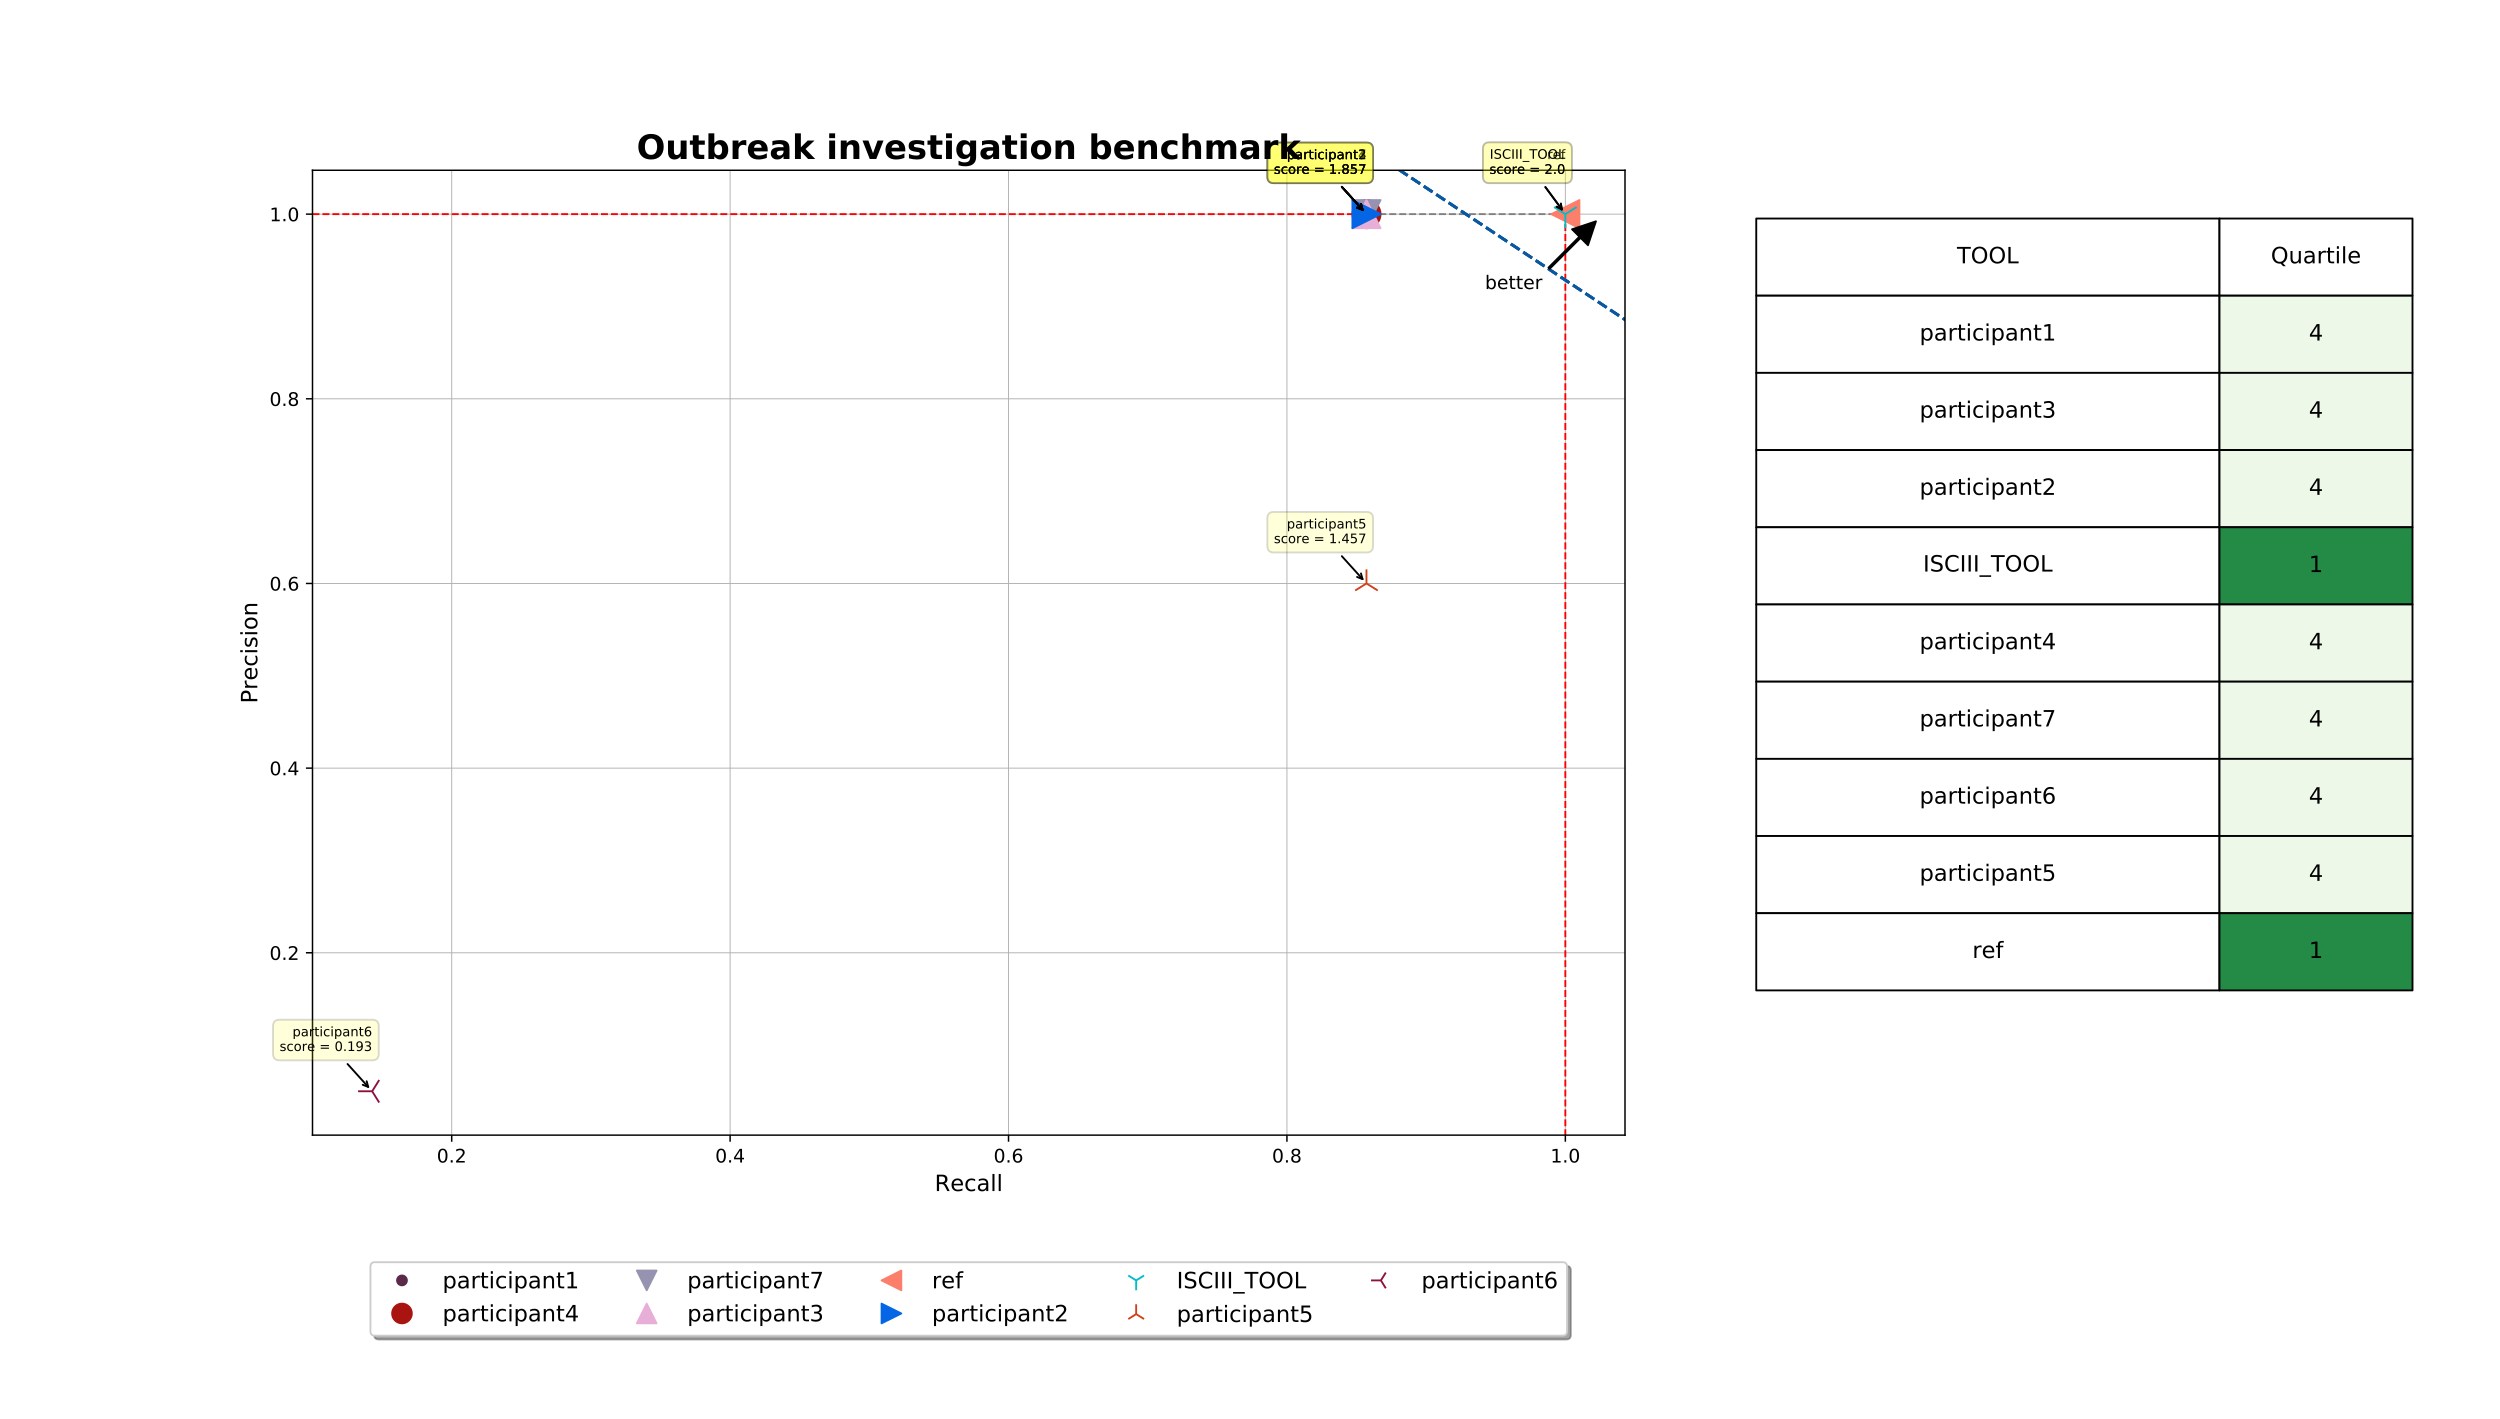 <?xml version="1.0" encoding="utf-8" standalone="no"?>
<!DOCTYPE svg PUBLIC "-//W3C//DTD SVG 1.1//EN"
  "http://www.w3.org/Graphics/SVG/1.1/DTD/svg11.dtd">
<!-- Created with matplotlib (http://matplotlib.org/) -->
<svg height="756pt" version="1.1" viewBox="0 0 1332 756" width="1332pt" xmlns="http://www.w3.org/2000/svg" xmlns:xlink="http://www.w3.org/1999/xlink">
 <defs>
  <style type="text/css">
*{stroke-linecap:butt;stroke-linejoin:round;}
  </style>
 </defs>
 <g id="figure_1">
  <g id="patch_1">
   <path d="M 0 756 
L 1332 756 
L 1332 0 
L 0 0 
z
" style="fill:#ffffff;"/>
  </g>
  <g id="axes_1">
   <g id="patch_2">
    <path d="M 166.5 604.8 
L 865.8 604.8 
L 865.8 90.72 
L 166.5 90.72 
z
" style="fill:#ffffff;"/>
   </g>
   <g id="table_1">
    <g id="patch_3">
     <path d="M 935.73 157.55 
L 1182.542 157.55 
L 1182.542 116.424 
L 935.73 116.424 
z
" style="fill:#ffffff;stroke:#000000;stroke-linejoin:miter;"/>
    </g>
    <g id="text_1">
     <!-- TOOL -->
     <defs>
      <path d="M -0.297 72.906 
L 61.375 72.906 
L 61.375 64.594 
L 35.5 64.594 
L 35.5 0 
L 25.594 0 
L 25.594 64.594 
L -0.297 64.594 
z
" id="DejaVuSans-54"/>
      <path d="M 39.406 66.219 
Q 28.656 66.219 22.328 58.203 
Q 16.016 50.203 16.016 36.375 
Q 16.016 22.609 22.328 14.594 
Q 28.656 6.594 39.406 6.594 
Q 50.141 6.594 56.422 14.594 
Q 62.703 22.609 62.703 36.375 
Q 62.703 50.203 56.422 58.203 
Q 50.141 66.219 39.406 66.219 
z
M 39.406 74.219 
Q 54.734 74.219 63.906 63.938 
Q 73.094 53.656 73.094 36.375 
Q 73.094 19.141 63.906 8.859 
Q 54.734 -1.422 39.406 -1.422 
Q 24.031 -1.422 14.812 8.828 
Q 5.609 19.094 5.609 36.375 
Q 5.609 53.656 14.812 63.938 
Q 24.031 74.219 39.406 74.219 
z
" id="DejaVuSans-4f"/>
      <path d="M 9.812 72.906 
L 19.672 72.906 
L 19.672 8.297 
L 55.172 8.297 
L 55.172 0 
L 9.812 0 
z
" id="DejaVuSans-4c"/>
     </defs>
     <g transform="translate(1042.682 140.298)scale(0.12 -0.12)">
      <use xlink:href="#DejaVuSans-54"/>
      <use x="61.084" xlink:href="#DejaVuSans-4f"/>
      <use x="139.795" xlink:href="#DejaVuSans-4f"/>
      <use x="218.506" xlink:href="#DejaVuSans-4c"/>
     </g>
    </g>
    <g id="patch_4">
     <path d="M 1182.542 157.55 
L 1285.38 157.55 
L 1285.38 116.424 
L 1182.542 116.424 
z
" style="fill:#ffffff;stroke:#000000;stroke-linejoin:miter;"/>
    </g>
    <g id="text_2">
     <!-- Quartile -->
     <defs>
      <path d="M 39.406 66.219 
Q 28.656 66.219 22.328 58.203 
Q 16.016 50.203 16.016 36.375 
Q 16.016 22.609 22.328 14.594 
Q 28.656 6.594 39.406 6.594 
Q 50.141 6.594 56.422 14.594 
Q 62.703 22.609 62.703 36.375 
Q 62.703 50.203 56.422 58.203 
Q 50.141 66.219 39.406 66.219 
z
M 53.219 1.312 
L 66.219 -12.891 
L 54.297 -12.891 
L 43.5 -1.219 
Q 41.891 -1.312 41.031 -1.359 
Q 40.188 -1.422 39.406 -1.422 
Q 24.031 -1.422 14.812 8.859 
Q 5.609 19.141 5.609 36.375 
Q 5.609 53.656 14.812 63.938 
Q 24.031 74.219 39.406 74.219 
Q 54.734 74.219 63.906 63.938 
Q 73.094 53.656 73.094 36.375 
Q 73.094 23.688 67.984 14.641 
Q 62.891 5.609 53.219 1.312 
z
" id="DejaVuSans-51"/>
      <path d="M 8.5 21.578 
L 8.5 54.688 
L 17.484 54.688 
L 17.484 21.922 
Q 17.484 14.156 20.5 10.266 
Q 23.531 6.391 29.594 6.391 
Q 36.859 6.391 41.078 11.031 
Q 45.312 15.672 45.312 23.688 
L 45.312 54.688 
L 54.297 54.688 
L 54.297 0 
L 45.312 0 
L 45.312 8.406 
Q 42.047 3.422 37.719 1 
Q 33.406 -1.422 27.688 -1.422 
Q 18.266 -1.422 13.375 4.438 
Q 8.5 10.297 8.5 21.578 
z
M 31.109 56 
z
" id="DejaVuSans-75"/>
      <path d="M 34.281 27.484 
Q 23.391 27.484 19.188 25 
Q 14.984 22.516 14.984 16.5 
Q 14.984 11.719 18.141 8.906 
Q 21.297 6.109 26.703 6.109 
Q 34.188 6.109 38.703 11.406 
Q 43.219 16.703 43.219 25.484 
L 43.219 27.484 
z
M 52.203 31.203 
L 52.203 0 
L 43.219 0 
L 43.219 8.297 
Q 40.141 3.328 35.547 0.953 
Q 30.953 -1.422 24.312 -1.422 
Q 15.922 -1.422 10.953 3.297 
Q 6 8.016 6 15.922 
Q 6 25.141 12.172 29.828 
Q 18.359 34.516 30.609 34.516 
L 43.219 34.516 
L 43.219 35.406 
Q 43.219 41.609 39.141 45 
Q 35.062 48.391 27.688 48.391 
Q 23 48.391 18.547 47.266 
Q 14.109 46.141 10.016 43.891 
L 10.016 52.203 
Q 14.938 54.109 19.578 55.047 
Q 24.219 56 28.609 56 
Q 40.484 56 46.344 49.844 
Q 52.203 43.703 52.203 31.203 
z
" id="DejaVuSans-61"/>
      <path d="M 41.109 46.297 
Q 39.594 47.172 37.812 47.578 
Q 36.031 48 33.891 48 
Q 26.266 48 22.188 43.047 
Q 18.109 38.094 18.109 28.812 
L 18.109 0 
L 9.078 0 
L 9.078 54.688 
L 18.109 54.688 
L 18.109 46.188 
Q 20.953 51.172 25.484 53.578 
Q 30.031 56 36.531 56 
Q 37.453 56 38.578 55.875 
Q 39.703 55.766 41.062 55.516 
z
" id="DejaVuSans-72"/>
      <path d="M 18.312 70.219 
L 18.312 54.688 
L 36.812 54.688 
L 36.812 47.703 
L 18.312 47.703 
L 18.312 18.016 
Q 18.312 11.328 20.141 9.422 
Q 21.969 7.516 27.594 7.516 
L 36.812 7.516 
L 36.812 0 
L 27.594 0 
Q 17.188 0 13.234 3.875 
Q 9.281 7.766 9.281 18.016 
L 9.281 47.703 
L 2.688 47.703 
L 2.688 54.688 
L 9.281 54.688 
L 9.281 70.219 
z
" id="DejaVuSans-74"/>
      <path d="M 9.422 54.688 
L 18.406 54.688 
L 18.406 0 
L 9.422 0 
z
M 9.422 75.984 
L 18.406 75.984 
L 18.406 64.594 
L 9.422 64.594 
z
" id="DejaVuSans-69"/>
      <path d="M 9.422 75.984 
L 18.406 75.984 
L 18.406 0 
L 9.422 0 
z
" id="DejaVuSans-6c"/>
      <path d="M 56.203 29.594 
L 56.203 25.203 
L 14.891 25.203 
Q 15.484 15.922 20.484 11.062 
Q 25.484 6.203 34.422 6.203 
Q 39.594 6.203 44.453 7.469 
Q 49.312 8.734 54.109 11.281 
L 54.109 2.781 
Q 49.266 0.734 44.188 -0.344 
Q 39.109 -1.422 33.891 -1.422 
Q 20.797 -1.422 13.156 6.188 
Q 5.516 13.812 5.516 26.812 
Q 5.516 40.234 12.766 48.109 
Q 20.016 56 32.328 56 
Q 43.359 56 49.781 48.891 
Q 56.203 41.797 56.203 29.594 
z
M 47.219 32.234 
Q 47.125 39.594 43.094 43.984 
Q 39.062 48.391 32.422 48.391 
Q 24.906 48.391 20.391 44.141 
Q 15.875 39.891 15.188 32.172 
z
" id="DejaVuSans-65"/>
     </defs>
     <g transform="translate(1209.914 140.298)scale(0.12 -0.12)">
      <use xlink:href="#DejaVuSans-51"/>
      <use x="78.711" xlink:href="#DejaVuSans-75"/>
      <use x="142.09" xlink:href="#DejaVuSans-61"/>
      <use x="203.369" xlink:href="#DejaVuSans-72"/>
      <use x="244.482" xlink:href="#DejaVuSans-74"/>
      <use x="283.691" xlink:href="#DejaVuSans-69"/>
      <use x="311.475" xlink:href="#DejaVuSans-6c"/>
      <use x="339.258" xlink:href="#DejaVuSans-65"/>
     </g>
    </g>
    <g id="patch_5">
     <path d="M 935.73 198.677 
L 1182.542 198.677 
L 1182.542 157.55 
L 935.73 157.55 
z
" style="fill:#ffffff;stroke:#000000;stroke-linejoin:miter;"/>
    </g>
    <g id="text_3">
     <!-- participant1 -->
     <defs>
      <path d="M 18.109 8.203 
L 18.109 -20.797 
L 9.078 -20.797 
L 9.078 54.688 
L 18.109 54.688 
L 18.109 46.391 
Q 20.953 51.266 25.266 53.625 
Q 29.594 56 35.594 56 
Q 45.562 56 51.781 48.094 
Q 58.016 40.188 58.016 27.297 
Q 58.016 14.406 51.781 6.484 
Q 45.562 -1.422 35.594 -1.422 
Q 29.594 -1.422 25.266 0.953 
Q 20.953 3.328 18.109 8.203 
z
M 48.688 27.297 
Q 48.688 37.203 44.609 42.844 
Q 40.531 48.484 33.406 48.484 
Q 26.266 48.484 22.188 42.844 
Q 18.109 37.203 18.109 27.297 
Q 18.109 17.391 22.188 11.75 
Q 26.266 6.109 33.406 6.109 
Q 40.531 6.109 44.609 11.75 
Q 48.688 17.391 48.688 27.297 
z
" id="DejaVuSans-70"/>
      <path d="M 48.781 52.594 
L 48.781 44.188 
Q 44.969 46.297 41.141 47.344 
Q 37.312 48.391 33.406 48.391 
Q 24.656 48.391 19.812 42.844 
Q 14.984 37.312 14.984 27.297 
Q 14.984 17.281 19.812 11.734 
Q 24.656 6.203 33.406 6.203 
Q 37.312 6.203 41.141 7.25 
Q 44.969 8.297 48.781 10.406 
L 48.781 2.094 
Q 45.016 0.344 40.984 -0.531 
Q 36.969 -1.422 32.422 -1.422 
Q 20.062 -1.422 12.781 6.344 
Q 5.516 14.109 5.516 27.297 
Q 5.516 40.672 12.859 48.328 
Q 20.219 56 33.016 56 
Q 37.156 56 41.109 55.141 
Q 45.062 54.297 48.781 52.594 
z
" id="DejaVuSans-63"/>
      <path d="M 54.891 33.016 
L 54.891 0 
L 45.906 0 
L 45.906 32.719 
Q 45.906 40.484 42.875 44.328 
Q 39.844 48.188 33.797 48.188 
Q 26.516 48.188 22.312 43.547 
Q 18.109 38.922 18.109 30.906 
L 18.109 0 
L 9.078 0 
L 9.078 54.688 
L 18.109 54.688 
L 18.109 46.188 
Q 21.344 51.125 25.703 53.562 
Q 30.078 56 35.797 56 
Q 45.219 56 50.047 50.172 
Q 54.891 44.344 54.891 33.016 
z
" id="DejaVuSans-6e"/>
      <path d="M 12.406 8.297 
L 28.516 8.297 
L 28.516 63.922 
L 10.984 60.406 
L 10.984 69.391 
L 28.422 72.906 
L 38.281 72.906 
L 38.281 8.297 
L 54.391 8.297 
L 54.391 0 
L 12.406 0 
z
" id="DejaVuSans-31"/>
     </defs>
     <g transform="translate(1022.74 181.425)scale(0.12 -0.12)">
      <use xlink:href="#DejaVuSans-70"/>
      <use x="63.477" xlink:href="#DejaVuSans-61"/>
      <use x="124.756" xlink:href="#DejaVuSans-72"/>
      <use x="165.869" xlink:href="#DejaVuSans-74"/>
      <use x="205.078" xlink:href="#DejaVuSans-69"/>
      <use x="232.861" xlink:href="#DejaVuSans-63"/>
      <use x="287.842" xlink:href="#DejaVuSans-69"/>
      <use x="315.625" xlink:href="#DejaVuSans-70"/>
      <use x="379.102" xlink:href="#DejaVuSans-61"/>
      <use x="440.381" xlink:href="#DejaVuSans-6e"/>
      <use x="503.76" xlink:href="#DejaVuSans-74"/>
      <use x="542.969" xlink:href="#DejaVuSans-31"/>
     </g>
    </g>
    <g id="patch_6">
     <path d="M 1182.542 198.677 
L 1285.38 198.677 
L 1285.38 157.55 
L 1182.542 157.55 
z
" style="fill:#edf8e9;stroke:#000000;stroke-linejoin:miter;"/>
    </g>
    <g id="text_4">
     <!-- 4 -->
     <defs>
      <path d="M 37.797 64.312 
L 12.891 25.391 
L 37.797 25.391 
z
M 35.203 72.906 
L 47.609 72.906 
L 47.609 25.391 
L 58.016 25.391 
L 58.016 17.188 
L 47.609 17.188 
L 47.609 0 
L 37.797 0 
L 37.797 17.188 
L 4.891 17.188 
L 4.891 26.703 
z
" id="DejaVuSans-34"/>
     </defs>
     <g transform="translate(1230.143 181.425)scale(0.12 -0.12)">
      <use xlink:href="#DejaVuSans-34"/>
     </g>
    </g>
    <g id="patch_7">
     <path d="M 935.73 239.803 
L 1182.542 239.803 
L 1182.542 198.677 
L 935.73 198.677 
z
" style="fill:#ffffff;stroke:#000000;stroke-linejoin:miter;"/>
    </g>
    <g id="text_5">
     <!-- participant3 -->
     <defs>
      <path d="M 40.578 39.312 
Q 47.656 37.797 51.625 33 
Q 55.609 28.219 55.609 21.188 
Q 55.609 10.406 48.188 4.484 
Q 40.766 -1.422 27.094 -1.422 
Q 22.516 -1.422 17.656 -0.516 
Q 12.797 0.391 7.625 2.203 
L 7.625 11.719 
Q 11.719 9.328 16.594 8.109 
Q 21.484 6.891 26.812 6.891 
Q 36.078 6.891 40.938 10.547 
Q 45.797 14.203 45.797 21.188 
Q 45.797 27.641 41.281 31.266 
Q 36.766 34.906 28.719 34.906 
L 20.219 34.906 
L 20.219 43.016 
L 29.109 43.016 
Q 36.375 43.016 40.234 45.922 
Q 44.094 48.828 44.094 54.297 
Q 44.094 59.906 40.109 62.906 
Q 36.141 65.922 28.719 65.922 
Q 24.656 65.922 20.016 65.031 
Q 15.375 64.156 9.812 62.312 
L 9.812 71.094 
Q 15.438 72.656 20.344 73.438 
Q 25.25 74.219 29.594 74.219 
Q 40.828 74.219 47.359 69.109 
Q 53.906 64.016 53.906 55.328 
Q 53.906 49.266 50.438 45.094 
Q 46.969 40.922 40.578 39.312 
z
" id="DejaVuSans-33"/>
     </defs>
     <g transform="translate(1022.74 222.551)scale(0.12 -0.12)">
      <use xlink:href="#DejaVuSans-70"/>
      <use x="63.477" xlink:href="#DejaVuSans-61"/>
      <use x="124.756" xlink:href="#DejaVuSans-72"/>
      <use x="165.869" xlink:href="#DejaVuSans-74"/>
      <use x="205.078" xlink:href="#DejaVuSans-69"/>
      <use x="232.861" xlink:href="#DejaVuSans-63"/>
      <use x="287.842" xlink:href="#DejaVuSans-69"/>
      <use x="315.625" xlink:href="#DejaVuSans-70"/>
      <use x="379.102" xlink:href="#DejaVuSans-61"/>
      <use x="440.381" xlink:href="#DejaVuSans-6e"/>
      <use x="503.76" xlink:href="#DejaVuSans-74"/>
      <use x="542.969" xlink:href="#DejaVuSans-33"/>
     </g>
    </g>
    <g id="patch_8">
     <path d="M 1182.542 239.803 
L 1285.38 239.803 
L 1285.38 198.677 
L 1182.542 198.677 
z
" style="fill:#edf8e9;stroke:#000000;stroke-linejoin:miter;"/>
    </g>
    <g id="text_6">
     <!-- 4 -->
     <g transform="translate(1230.143 222.551)scale(0.12 -0.12)">
      <use xlink:href="#DejaVuSans-34"/>
     </g>
    </g>
    <g id="patch_9">
     <path d="M 935.73 280.93 
L 1182.542 280.93 
L 1182.542 239.803 
L 935.73 239.803 
z
" style="fill:#ffffff;stroke:#000000;stroke-linejoin:miter;"/>
    </g>
    <g id="text_7">
     <!-- participant2 -->
     <defs>
      <path d="M 19.188 8.297 
L 53.609 8.297 
L 53.609 0 
L 7.328 0 
L 7.328 8.297 
Q 12.938 14.109 22.625 23.891 
Q 32.328 33.688 34.812 36.531 
Q 39.547 41.844 41.422 45.531 
Q 43.312 49.219 43.312 52.781 
Q 43.312 58.594 39.234 62.25 
Q 35.156 65.922 28.609 65.922 
Q 23.969 65.922 18.812 64.312 
Q 13.672 62.703 7.812 59.422 
L 7.812 69.391 
Q 13.766 71.781 18.938 73 
Q 24.125 74.219 28.422 74.219 
Q 39.75 74.219 46.484 68.547 
Q 53.219 62.891 53.219 53.422 
Q 53.219 48.922 51.531 44.891 
Q 49.859 40.875 45.406 35.406 
Q 44.188 33.984 37.641 27.219 
Q 31.109 20.453 19.188 8.297 
z
" id="DejaVuSans-32"/>
     </defs>
     <g transform="translate(1022.74 263.678)scale(0.12 -0.12)">
      <use xlink:href="#DejaVuSans-70"/>
      <use x="63.477" xlink:href="#DejaVuSans-61"/>
      <use x="124.756" xlink:href="#DejaVuSans-72"/>
      <use x="165.869" xlink:href="#DejaVuSans-74"/>
      <use x="205.078" xlink:href="#DejaVuSans-69"/>
      <use x="232.861" xlink:href="#DejaVuSans-63"/>
      <use x="287.842" xlink:href="#DejaVuSans-69"/>
      <use x="315.625" xlink:href="#DejaVuSans-70"/>
      <use x="379.102" xlink:href="#DejaVuSans-61"/>
      <use x="440.381" xlink:href="#DejaVuSans-6e"/>
      <use x="503.76" xlink:href="#DejaVuSans-74"/>
      <use x="542.969" xlink:href="#DejaVuSans-32"/>
     </g>
    </g>
    <g id="patch_10">
     <path d="M 1182.542 280.93 
L 1285.38 280.93 
L 1285.38 239.803 
L 1182.542 239.803 
z
" style="fill:#edf8e9;stroke:#000000;stroke-linejoin:miter;"/>
    </g>
    <g id="text_8">
     <!-- 4 -->
     <g transform="translate(1230.143 263.678)scale(0.12 -0.12)">
      <use xlink:href="#DejaVuSans-34"/>
     </g>
    </g>
    <g id="patch_11">
     <path d="M 935.73 322.056 
L 1182.542 322.056 
L 1182.542 280.93 
L 935.73 280.93 
z
" style="fill:#ffffff;stroke:#000000;stroke-linejoin:miter;"/>
    </g>
    <g id="text_9">
     <!-- ISCIII_TOOL -->
     <defs>
      <path d="M 9.812 72.906 
L 19.672 72.906 
L 19.672 0 
L 9.812 0 
z
" id="DejaVuSans-49"/>
      <path d="M 53.516 70.516 
L 53.516 60.891 
Q 47.906 63.578 42.922 64.891 
Q 37.938 66.219 33.297 66.219 
Q 25.25 66.219 20.875 63.094 
Q 16.5 59.969 16.5 54.203 
Q 16.5 49.359 19.406 46.891 
Q 22.312 44.438 30.422 42.922 
L 36.375 41.703 
Q 47.406 39.594 52.656 34.297 
Q 57.906 29 57.906 20.125 
Q 57.906 9.516 50.797 4.047 
Q 43.703 -1.422 29.984 -1.422 
Q 24.812 -1.422 18.969 -0.25 
Q 13.141 0.922 6.891 3.219 
L 6.891 13.375 
Q 12.891 10.016 18.656 8.297 
Q 24.422 6.594 29.984 6.594 
Q 38.422 6.594 43.016 9.906 
Q 47.609 13.234 47.609 19.391 
Q 47.609 24.75 44.312 27.781 
Q 41.016 30.812 33.5 32.328 
L 27.484 33.5 
Q 16.453 35.688 11.516 40.375 
Q 6.594 45.062 6.594 53.422 
Q 6.594 63.094 13.406 68.656 
Q 20.219 74.219 32.172 74.219 
Q 37.312 74.219 42.625 73.281 
Q 47.953 72.359 53.516 70.516 
z
" id="DejaVuSans-53"/>
      <path d="M 64.406 67.281 
L 64.406 56.891 
Q 59.422 61.531 53.781 63.812 
Q 48.141 66.109 41.797 66.109 
Q 29.297 66.109 22.656 58.469 
Q 16.016 50.828 16.016 36.375 
Q 16.016 21.969 22.656 14.328 
Q 29.297 6.688 41.797 6.688 
Q 48.141 6.688 53.781 8.984 
Q 59.422 11.281 64.406 15.922 
L 64.406 5.609 
Q 59.234 2.094 53.438 0.328 
Q 47.656 -1.422 41.219 -1.422 
Q 24.656 -1.422 15.125 8.703 
Q 5.609 18.844 5.609 36.375 
Q 5.609 53.953 15.125 64.078 
Q 24.656 74.219 41.219 74.219 
Q 47.75 74.219 53.531 72.484 
Q 59.328 70.75 64.406 67.281 
z
" id="DejaVuSans-43"/>
      <path d="M 50.984 -16.609 
L 50.984 -23.578 
L -0.984 -23.578 
L -0.984 -16.609 
z
" id="DejaVuSans-5f"/>
     </defs>
     <g transform="translate(1024.603 304.531)scale(0.12 -0.12)">
      <use xlink:href="#DejaVuSans-49"/>
      <use x="29.492" xlink:href="#DejaVuSans-53"/>
      <use x="92.969" xlink:href="#DejaVuSans-43"/>
      <use x="162.793" xlink:href="#DejaVuSans-49"/>
      <use x="192.285" xlink:href="#DejaVuSans-49"/>
      <use x="221.777" xlink:href="#DejaVuSans-49"/>
      <use x="251.27" xlink:href="#DejaVuSans-5f"/>
      <use x="301.27" xlink:href="#DejaVuSans-54"/>
      <use x="362.354" xlink:href="#DejaVuSans-4f"/>
      <use x="441.064" xlink:href="#DejaVuSans-4f"/>
      <use x="519.775" xlink:href="#DejaVuSans-4c"/>
     </g>
    </g>
    <g id="patch_12">
     <path d="M 1182.542 322.056 
L 1285.38 322.056 
L 1285.38 280.93 
L 1182.542 280.93 
z
" style="fill:#238b45;stroke:#000000;stroke-linejoin:miter;"/>
    </g>
    <g id="text_10">
     <!-- 1 -->
     <g transform="translate(1230.143 304.804)scale(0.12 -0.12)">
      <use xlink:href="#DejaVuSans-31"/>
     </g>
    </g>
    <g id="patch_13">
     <path d="M 935.73 363.182 
L 1182.542 363.182 
L 1182.542 322.056 
L 935.73 322.056 
z
" style="fill:#ffffff;stroke:#000000;stroke-linejoin:miter;"/>
    </g>
    <g id="text_11">
     <!-- participant4 -->
     <g transform="translate(1022.74 345.93)scale(0.12 -0.12)">
      <use xlink:href="#DejaVuSans-70"/>
      <use x="63.477" xlink:href="#DejaVuSans-61"/>
      <use x="124.756" xlink:href="#DejaVuSans-72"/>
      <use x="165.869" xlink:href="#DejaVuSans-74"/>
      <use x="205.078" xlink:href="#DejaVuSans-69"/>
      <use x="232.861" xlink:href="#DejaVuSans-63"/>
      <use x="287.842" xlink:href="#DejaVuSans-69"/>
      <use x="315.625" xlink:href="#DejaVuSans-70"/>
      <use x="379.102" xlink:href="#DejaVuSans-61"/>
      <use x="440.381" xlink:href="#DejaVuSans-6e"/>
      <use x="503.76" xlink:href="#DejaVuSans-74"/>
      <use x="542.969" xlink:href="#DejaVuSans-34"/>
     </g>
    </g>
    <g id="patch_14">
     <path d="M 1182.542 363.182 
L 1285.38 363.182 
L 1285.38 322.056 
L 1182.542 322.056 
z
" style="fill:#edf8e9;stroke:#000000;stroke-linejoin:miter;"/>
    </g>
    <g id="text_12">
     <!-- 4 -->
     <g transform="translate(1230.143 345.93)scale(0.12 -0.12)">
      <use xlink:href="#DejaVuSans-34"/>
     </g>
    </g>
    <g id="patch_15">
     <path d="M 935.73 404.309 
L 1182.542 404.309 
L 1182.542 363.182 
L 935.73 363.182 
z
" style="fill:#ffffff;stroke:#000000;stroke-linejoin:miter;"/>
    </g>
    <g id="text_13">
     <!-- participant7 -->
     <defs>
      <path d="M 8.203 72.906 
L 55.078 72.906 
L 55.078 68.703 
L 28.609 0 
L 18.312 0 
L 43.219 64.594 
L 8.203 64.594 
z
" id="DejaVuSans-37"/>
     </defs>
     <g transform="translate(1022.74 387.057)scale(0.12 -0.12)">
      <use xlink:href="#DejaVuSans-70"/>
      <use x="63.477" xlink:href="#DejaVuSans-61"/>
      <use x="124.756" xlink:href="#DejaVuSans-72"/>
      <use x="165.869" xlink:href="#DejaVuSans-74"/>
      <use x="205.078" xlink:href="#DejaVuSans-69"/>
      <use x="232.861" xlink:href="#DejaVuSans-63"/>
      <use x="287.842" xlink:href="#DejaVuSans-69"/>
      <use x="315.625" xlink:href="#DejaVuSans-70"/>
      <use x="379.102" xlink:href="#DejaVuSans-61"/>
      <use x="440.381" xlink:href="#DejaVuSans-6e"/>
      <use x="503.76" xlink:href="#DejaVuSans-74"/>
      <use x="542.969" xlink:href="#DejaVuSans-37"/>
     </g>
    </g>
    <g id="patch_16">
     <path d="M 1182.542 404.309 
L 1285.38 404.309 
L 1285.38 363.182 
L 1182.542 363.182 
z
" style="fill:#edf8e9;stroke:#000000;stroke-linejoin:miter;"/>
    </g>
    <g id="text_14">
     <!-- 4 -->
     <g transform="translate(1230.143 387.057)scale(0.12 -0.12)">
      <use xlink:href="#DejaVuSans-34"/>
     </g>
    </g>
    <g id="patch_17">
     <path d="M 935.73 445.435 
L 1182.542 445.435 
L 1182.542 404.309 
L 935.73 404.309 
z
" style="fill:#ffffff;stroke:#000000;stroke-linejoin:miter;"/>
    </g>
    <g id="text_15">
     <!-- participant6 -->
     <defs>
      <path d="M 33.016 40.375 
Q 26.375 40.375 22.484 35.828 
Q 18.609 31.297 18.609 23.391 
Q 18.609 15.531 22.484 10.953 
Q 26.375 6.391 33.016 6.391 
Q 39.656 6.391 43.531 10.953 
Q 47.406 15.531 47.406 23.391 
Q 47.406 31.297 43.531 35.828 
Q 39.656 40.375 33.016 40.375 
z
M 52.594 71.297 
L 52.594 62.312 
Q 48.875 64.062 45.094 64.984 
Q 41.312 65.922 37.594 65.922 
Q 27.828 65.922 22.672 59.328 
Q 17.531 52.734 16.797 39.406 
Q 19.672 43.656 24.016 45.922 
Q 28.375 48.188 33.594 48.188 
Q 44.578 48.188 50.953 41.516 
Q 57.328 34.859 57.328 23.391 
Q 57.328 12.156 50.688 5.359 
Q 44.047 -1.422 33.016 -1.422 
Q 20.359 -1.422 13.672 8.266 
Q 6.984 17.969 6.984 36.375 
Q 6.984 53.656 15.188 63.938 
Q 23.391 74.219 37.203 74.219 
Q 40.922 74.219 44.703 73.484 
Q 48.484 72.75 52.594 71.297 
z
" id="DejaVuSans-36"/>
     </defs>
     <g transform="translate(1022.74 428.183)scale(0.12 -0.12)">
      <use xlink:href="#DejaVuSans-70"/>
      <use x="63.477" xlink:href="#DejaVuSans-61"/>
      <use x="124.756" xlink:href="#DejaVuSans-72"/>
      <use x="165.869" xlink:href="#DejaVuSans-74"/>
      <use x="205.078" xlink:href="#DejaVuSans-69"/>
      <use x="232.861" xlink:href="#DejaVuSans-63"/>
      <use x="287.842" xlink:href="#DejaVuSans-69"/>
      <use x="315.625" xlink:href="#DejaVuSans-70"/>
      <use x="379.102" xlink:href="#DejaVuSans-61"/>
      <use x="440.381" xlink:href="#DejaVuSans-6e"/>
      <use x="503.76" xlink:href="#DejaVuSans-74"/>
      <use x="542.969" xlink:href="#DejaVuSans-36"/>
     </g>
    </g>
    <g id="patch_18">
     <path d="M 1182.542 445.435 
L 1285.38 445.435 
L 1285.38 404.309 
L 1182.542 404.309 
z
" style="fill:#edf8e9;stroke:#000000;stroke-linejoin:miter;"/>
    </g>
    <g id="text_16">
     <!-- 4 -->
     <g transform="translate(1230.143 428.183)scale(0.12 -0.12)">
      <use xlink:href="#DejaVuSans-34"/>
     </g>
    </g>
    <g id="patch_19">
     <path d="M 935.73 486.562 
L 1182.542 486.562 
L 1182.542 445.435 
L 935.73 445.435 
z
" style="fill:#ffffff;stroke:#000000;stroke-linejoin:miter;"/>
    </g>
    <g id="text_17">
     <!-- participant5 -->
     <defs>
      <path d="M 10.797 72.906 
L 49.516 72.906 
L 49.516 64.594 
L 19.828 64.594 
L 19.828 46.734 
Q 21.969 47.469 24.109 47.828 
Q 26.266 48.188 28.422 48.188 
Q 40.625 48.188 47.75 41.5 
Q 54.891 34.812 54.891 23.391 
Q 54.891 11.625 47.562 5.094 
Q 40.234 -1.422 26.906 -1.422 
Q 22.312 -1.422 17.547 -0.641 
Q 12.797 0.141 7.719 1.703 
L 7.719 11.625 
Q 12.109 9.234 16.797 8.062 
Q 21.484 6.891 26.703 6.891 
Q 35.156 6.891 40.078 11.328 
Q 45.016 15.766 45.016 23.391 
Q 45.016 31 40.078 35.438 
Q 35.156 39.891 26.703 39.891 
Q 22.75 39.891 18.812 39.016 
Q 14.891 38.141 10.797 36.281 
z
" id="DejaVuSans-35"/>
     </defs>
     <g transform="translate(1022.74 469.31)scale(0.12 -0.12)">
      <use xlink:href="#DejaVuSans-70"/>
      <use x="63.477" xlink:href="#DejaVuSans-61"/>
      <use x="124.756" xlink:href="#DejaVuSans-72"/>
      <use x="165.869" xlink:href="#DejaVuSans-74"/>
      <use x="205.078" xlink:href="#DejaVuSans-69"/>
      <use x="232.861" xlink:href="#DejaVuSans-63"/>
      <use x="287.842" xlink:href="#DejaVuSans-69"/>
      <use x="315.625" xlink:href="#DejaVuSans-70"/>
      <use x="379.102" xlink:href="#DejaVuSans-61"/>
      <use x="440.381" xlink:href="#DejaVuSans-6e"/>
      <use x="503.76" xlink:href="#DejaVuSans-74"/>
      <use x="542.969" xlink:href="#DejaVuSans-35"/>
     </g>
    </g>
    <g id="patch_20">
     <path d="M 1182.542 486.562 
L 1285.38 486.562 
L 1285.38 445.435 
L 1182.542 445.435 
z
" style="fill:#edf8e9;stroke:#000000;stroke-linejoin:miter;"/>
    </g>
    <g id="text_18">
     <!-- 4 -->
     <g transform="translate(1230.143 469.31)scale(0.12 -0.12)">
      <use xlink:href="#DejaVuSans-34"/>
     </g>
    </g>
    <g id="patch_21">
     <path d="M 935.73 527.688 
L 1182.542 527.688 
L 1182.542 486.562 
L 935.73 486.562 
z
" style="fill:#ffffff;stroke:#000000;stroke-linejoin:miter;"/>
    </g>
    <g id="text_19">
     <!-- ref -->
     <defs>
      <path d="M 37.109 75.984 
L 37.109 68.5 
L 28.516 68.5 
Q 23.688 68.5 21.797 66.547 
Q 19.922 64.594 19.922 59.516 
L 19.922 54.688 
L 34.719 54.688 
L 34.719 47.703 
L 19.922 47.703 
L 19.922 0 
L 10.891 0 
L 10.891 47.703 
L 2.297 47.703 
L 2.297 54.688 
L 10.891 54.688 
L 10.891 58.5 
Q 10.891 67.625 15.141 71.797 
Q 19.391 75.984 28.609 75.984 
z
" id="DejaVuSans-66"/>
     </defs>
     <g transform="translate(1050.867 510.436)scale(0.12 -0.12)">
      <use xlink:href="#DejaVuSans-72"/>
      <use x="41.082" xlink:href="#DejaVuSans-65"/>
      <use x="102.605" xlink:href="#DejaVuSans-66"/>
     </g>
    </g>
    <g id="patch_22">
     <path d="M 1182.542 527.688 
L 1285.38 527.688 
L 1285.38 486.562 
L 1182.542 486.562 
z
" style="fill:#238b45;stroke:#000000;stroke-linejoin:miter;"/>
    </g>
    <g id="text_20">
     <!-- 1 -->
     <g transform="translate(1230.143 510.436)scale(0.12 -0.12)">
      <use xlink:href="#DejaVuSans-31"/>
     </g>
    </g>
   </g>
   <g id="matplotlib.axis_1">
    <g id="xtick_1">
     <g id="line2d_1">
      <path clip-path="url(#p20eee8c08b)" d="M 240.668 604.8 
L 240.668 90.72 
" style="fill:none;stroke:#b0b0b0;stroke-linecap:square;stroke-width:0.5;"/>
     </g>
     <g id="line2d_2">
      <defs>
       <path d="M 0 0 
L 0 3.5 
" id="md6d591a5a1" style="stroke:#000000;stroke-width:0.8;"/>
      </defs>
      <g>
       <use style="stroke:#000000;stroke-width:0.8;" x="240.668" xlink:href="#md6d591a5a1" y="604.8"/>
      </g>
     </g>
     <g id="text_21">
      <!-- 0.2 -->
      <defs>
       <path d="M 31.781 66.406 
Q 24.172 66.406 20.328 58.906 
Q 16.5 51.422 16.5 36.375 
Q 16.5 21.391 20.328 13.891 
Q 24.172 6.391 31.781 6.391 
Q 39.453 6.391 43.281 13.891 
Q 47.125 21.391 47.125 36.375 
Q 47.125 51.422 43.281 58.906 
Q 39.453 66.406 31.781 66.406 
z
M 31.781 74.219 
Q 44.047 74.219 50.516 64.516 
Q 56.984 54.828 56.984 36.375 
Q 56.984 17.969 50.516 8.266 
Q 44.047 -1.422 31.781 -1.422 
Q 19.531 -1.422 13.062 8.266 
Q 6.594 17.969 6.594 36.375 
Q 6.594 54.828 13.062 64.516 
Q 19.531 74.219 31.781 74.219 
z
" id="DejaVuSans-30"/>
       <path d="M 10.688 12.406 
L 21 12.406 
L 21 0 
L 10.688 0 
z
" id="DejaVuSans-2e"/>
      </defs>
      <g transform="translate(232.717 619.398)scale(0.1 -0.1)">
       <use xlink:href="#DejaVuSans-30"/>
       <use x="63.623" xlink:href="#DejaVuSans-2e"/>
       <use x="95.41" xlink:href="#DejaVuSans-32"/>
      </g>
     </g>
    </g>
    <g id="xtick_2">
     <g id="line2d_3">
      <path clip-path="url(#p20eee8c08b)" d="M 389.005 604.8 
L 389.005 90.72 
" style="fill:none;stroke:#b0b0b0;stroke-linecap:square;stroke-width:0.5;"/>
     </g>
     <g id="line2d_4">
      <g>
       <use style="stroke:#000000;stroke-width:0.8;" x="389.005" xlink:href="#md6d591a5a1" y="604.8"/>
      </g>
     </g>
     <g id="text_22">
      <!-- 0.4 -->
      <g transform="translate(381.053 619.398)scale(0.1 -0.1)">
       <use xlink:href="#DejaVuSans-30"/>
       <use x="63.623" xlink:href="#DejaVuSans-2e"/>
       <use x="95.41" xlink:href="#DejaVuSans-34"/>
      </g>
     </g>
    </g>
    <g id="xtick_3">
     <g id="line2d_5">
      <path clip-path="url(#p20eee8c08b)" d="M 537.341 604.8 
L 537.341 90.72 
" style="fill:none;stroke:#b0b0b0;stroke-linecap:square;stroke-width:0.5;"/>
     </g>
     <g id="line2d_6">
      <g>
       <use style="stroke:#000000;stroke-width:0.8;" x="537.341" xlink:href="#md6d591a5a1" y="604.8"/>
      </g>
     </g>
     <g id="text_23">
      <!-- 0.6 -->
      <g transform="translate(529.389 619.398)scale(0.1 -0.1)">
       <use xlink:href="#DejaVuSans-30"/>
       <use x="63.623" xlink:href="#DejaVuSans-2e"/>
       <use x="95.41" xlink:href="#DejaVuSans-36"/>
      </g>
     </g>
    </g>
    <g id="xtick_4">
     <g id="line2d_7">
      <path clip-path="url(#p20eee8c08b)" d="M 685.677 604.8 
L 685.677 90.72 
" style="fill:none;stroke:#b0b0b0;stroke-linecap:square;stroke-width:0.5;"/>
     </g>
     <g id="line2d_8">
      <g>
       <use style="stroke:#000000;stroke-width:0.8;" x="685.677" xlink:href="#md6d591a5a1" y="604.8"/>
      </g>
     </g>
     <g id="text_24">
      <!-- 0.8 -->
      <defs>
       <path d="M 31.781 34.625 
Q 24.75 34.625 20.719 30.859 
Q 16.703 27.094 16.703 20.516 
Q 16.703 13.922 20.719 10.156 
Q 24.75 6.391 31.781 6.391 
Q 38.812 6.391 42.859 10.172 
Q 46.922 13.969 46.922 20.516 
Q 46.922 27.094 42.891 30.859 
Q 38.875 34.625 31.781 34.625 
z
M 21.922 38.812 
Q 15.578 40.375 12.031 44.719 
Q 8.5 49.078 8.5 55.328 
Q 8.5 64.062 14.719 69.141 
Q 20.953 74.219 31.781 74.219 
Q 42.672 74.219 48.875 69.141 
Q 55.078 64.062 55.078 55.328 
Q 55.078 49.078 51.531 44.719 
Q 48 40.375 41.703 38.812 
Q 48.828 37.156 52.797 32.312 
Q 56.781 27.484 56.781 20.516 
Q 56.781 9.906 50.312 4.234 
Q 43.844 -1.422 31.781 -1.422 
Q 19.734 -1.422 13.25 4.234 
Q 6.781 9.906 6.781 20.516 
Q 6.781 27.484 10.781 32.312 
Q 14.797 37.156 21.922 38.812 
z
M 18.312 54.391 
Q 18.312 48.734 21.844 45.562 
Q 25.391 42.391 31.781 42.391 
Q 38.141 42.391 41.719 45.562 
Q 45.312 48.734 45.312 54.391 
Q 45.312 60.062 41.719 63.234 
Q 38.141 66.406 31.781 66.406 
Q 25.391 66.406 21.844 63.234 
Q 18.312 60.062 18.312 54.391 
z
" id="DejaVuSans-38"/>
      </defs>
      <g transform="translate(677.726 619.398)scale(0.1 -0.1)">
       <use xlink:href="#DejaVuSans-30"/>
       <use x="63.623" xlink:href="#DejaVuSans-2e"/>
       <use x="95.41" xlink:href="#DejaVuSans-38"/>
      </g>
     </g>
    </g>
    <g id="xtick_5">
     <g id="line2d_9">
      <path clip-path="url(#p20eee8c08b)" d="M 834.014 604.8 
L 834.014 90.72 
" style="fill:none;stroke:#b0b0b0;stroke-linecap:square;stroke-width:0.5;"/>
     </g>
     <g id="line2d_10">
      <g>
       <use style="stroke:#000000;stroke-width:0.8;" x="834.014" xlink:href="#md6d591a5a1" y="604.8"/>
      </g>
     </g>
     <g id="text_25">
      <!-- 1.0 -->
      <g transform="translate(826.062 619.398)scale(0.1 -0.1)">
       <use xlink:href="#DejaVuSans-31"/>
       <use x="63.623" xlink:href="#DejaVuSans-2e"/>
       <use x="95.41" xlink:href="#DejaVuSans-30"/>
      </g>
     </g>
    </g>
    <g id="text_26">
     <!-- Recall -->
     <defs>
      <path d="M 44.391 34.188 
Q 47.562 33.109 50.562 29.594 
Q 53.562 26.078 56.594 19.922 
L 66.609 0 
L 56 0 
L 46.688 18.703 
Q 43.062 26.031 39.672 28.422 
Q 36.281 30.812 30.422 30.812 
L 19.672 30.812 
L 19.672 0 
L 9.812 0 
L 9.812 72.906 
L 32.078 72.906 
Q 44.578 72.906 50.734 67.672 
Q 56.891 62.453 56.891 51.906 
Q 56.891 45.016 53.688 40.469 
Q 50.484 35.938 44.391 34.188 
z
M 19.672 64.797 
L 19.672 38.922 
L 32.078 38.922 
Q 39.203 38.922 42.844 42.219 
Q 46.484 45.516 46.484 51.906 
Q 46.484 58.297 42.844 61.547 
Q 39.203 64.797 32.078 64.797 
z
" id="DejaVuSans-52"/>
     </defs>
     <g transform="translate(497.983 634.596)scale(0.12 -0.12)">
      <use xlink:href="#DejaVuSans-52"/>
      <use x="69.42" xlink:href="#DejaVuSans-65"/>
      <use x="130.943" xlink:href="#DejaVuSans-63"/>
      <use x="185.924" xlink:href="#DejaVuSans-61"/>
      <use x="247.203" xlink:href="#DejaVuSans-6c"/>
      <use x="274.986" xlink:href="#DejaVuSans-6c"/>
     </g>
    </g>
   </g>
   <g id="matplotlib.axis_2">
    <g id="ytick_1">
     <g id="line2d_11">
      <path clip-path="url(#p20eee8c08b)" d="M 166.5 507.641 
L 865.8 507.641 
" style="fill:none;stroke:#b0b0b0;stroke-linecap:square;stroke-width:0.5;"/>
     </g>
     <g id="line2d_12">
      <defs>
       <path d="M 0 0 
L -3.5 0 
" id="mc69f0a9ba7" style="stroke:#000000;stroke-width:0.8;"/>
      </defs>
      <g>
       <use style="stroke:#000000;stroke-width:0.8;" x="166.5" xlink:href="#mc69f0a9ba7" y="507.641"/>
      </g>
     </g>
     <g id="text_27">
      <!-- 0.2 -->
      <g transform="translate(143.597 511.441)scale(0.1 -0.1)">
       <use xlink:href="#DejaVuSans-30"/>
       <use x="63.623" xlink:href="#DejaVuSans-2e"/>
       <use x="95.41" xlink:href="#DejaVuSans-32"/>
      </g>
     </g>
    </g>
    <g id="ytick_2">
     <g id="line2d_13">
      <path clip-path="url(#p20eee8c08b)" d="M 166.5 409.253 
L 865.8 409.253 
" style="fill:none;stroke:#b0b0b0;stroke-linecap:square;stroke-width:0.5;"/>
     </g>
     <g id="line2d_14">
      <g>
       <use style="stroke:#000000;stroke-width:0.8;" x="166.5" xlink:href="#mc69f0a9ba7" y="409.253"/>
      </g>
     </g>
     <g id="text_28">
      <!-- 0.4 -->
      <g transform="translate(143.597 413.052)scale(0.1 -0.1)">
       <use xlink:href="#DejaVuSans-30"/>
       <use x="63.623" xlink:href="#DejaVuSans-2e"/>
       <use x="95.41" xlink:href="#DejaVuSans-34"/>
      </g>
     </g>
    </g>
    <g id="ytick_3">
     <g id="line2d_15">
      <path clip-path="url(#p20eee8c08b)" d="M 166.5 310.864 
L 865.8 310.864 
" style="fill:none;stroke:#b0b0b0;stroke-linecap:square;stroke-width:0.5;"/>
     </g>
     <g id="line2d_16">
      <g>
       <use style="stroke:#000000;stroke-width:0.8;" x="166.5" xlink:href="#mc69f0a9ba7" y="310.864"/>
      </g>
     </g>
     <g id="text_29">
      <!-- 0.6 -->
      <g transform="translate(143.597 314.664)scale(0.1 -0.1)">
       <use xlink:href="#DejaVuSans-30"/>
       <use x="63.623" xlink:href="#DejaVuSans-2e"/>
       <use x="95.41" xlink:href="#DejaVuSans-36"/>
      </g>
     </g>
    </g>
    <g id="ytick_4">
     <g id="line2d_17">
      <path clip-path="url(#p20eee8c08b)" d="M 166.5 212.476 
L 865.8 212.476 
" style="fill:none;stroke:#b0b0b0;stroke-linecap:square;stroke-width:0.5;"/>
     </g>
     <g id="line2d_18">
      <g>
       <use style="stroke:#000000;stroke-width:0.8;" x="166.5" xlink:href="#mc69f0a9ba7" y="212.476"/>
      </g>
     </g>
     <g id="text_30">
      <!-- 0.8 -->
      <g transform="translate(143.597 216.275)scale(0.1 -0.1)">
       <use xlink:href="#DejaVuSans-30"/>
       <use x="63.623" xlink:href="#DejaVuSans-2e"/>
       <use x="95.41" xlink:href="#DejaVuSans-38"/>
      </g>
     </g>
    </g>
    <g id="ytick_5">
     <g id="line2d_19">
      <path clip-path="url(#p20eee8c08b)" d="M 166.5 114.087 
L 865.8 114.087 
" style="fill:none;stroke:#b0b0b0;stroke-linecap:square;stroke-width:0.5;"/>
     </g>
     <g id="line2d_20">
      <g>
       <use style="stroke:#000000;stroke-width:0.8;" x="166.5" xlink:href="#mc69f0a9ba7" y="114.087"/>
      </g>
     </g>
     <g id="text_31">
      <!-- 1.0 -->
      <g transform="translate(143.597 117.886)scale(0.1 -0.1)">
       <use xlink:href="#DejaVuSans-31"/>
       <use x="63.623" xlink:href="#DejaVuSans-2e"/>
       <use x="95.41" xlink:href="#DejaVuSans-30"/>
      </g>
     </g>
    </g>
    <g id="text_32">
     <!-- Precision -->
     <defs>
      <path d="M 19.672 64.797 
L 19.672 37.406 
L 32.078 37.406 
Q 38.969 37.406 42.719 40.969 
Q 46.484 44.531 46.484 51.125 
Q 46.484 57.672 42.719 61.234 
Q 38.969 64.797 32.078 64.797 
z
M 9.812 72.906 
L 32.078 72.906 
Q 44.344 72.906 50.609 67.359 
Q 56.891 61.812 56.891 51.125 
Q 56.891 40.328 50.609 34.812 
Q 44.344 29.297 32.078 29.297 
L 19.672 29.297 
L 19.672 0 
L 9.812 0 
z
" id="DejaVuSans-50"/>
      <path d="M 44.281 53.078 
L 44.281 44.578 
Q 40.484 46.531 36.375 47.5 
Q 32.281 48.484 27.875 48.484 
Q 21.188 48.484 17.844 46.438 
Q 14.5 44.391 14.5 40.281 
Q 14.5 37.156 16.891 35.375 
Q 19.281 33.594 26.516 31.984 
L 29.594 31.297 
Q 39.156 29.25 43.188 25.516 
Q 47.219 21.781 47.219 15.094 
Q 47.219 7.469 41.188 3.016 
Q 35.156 -1.422 24.609 -1.422 
Q 20.219 -1.422 15.453 -0.562 
Q 10.688 0.297 5.422 2 
L 5.422 11.281 
Q 10.406 8.688 15.234 7.391 
Q 20.062 6.109 24.812 6.109 
Q 31.156 6.109 34.562 8.281 
Q 37.984 10.453 37.984 14.406 
Q 37.984 18.062 35.516 20.016 
Q 33.062 21.969 24.703 23.781 
L 21.578 24.516 
Q 13.234 26.266 9.516 29.906 
Q 5.812 33.547 5.812 39.891 
Q 5.812 47.609 11.281 51.797 
Q 16.75 56 26.812 56 
Q 31.781 56 36.172 55.266 
Q 40.578 54.547 44.281 53.078 
z
" id="DejaVuSans-73"/>
      <path d="M 30.609 48.391 
Q 23.391 48.391 19.188 42.75 
Q 14.984 37.109 14.984 27.297 
Q 14.984 17.484 19.156 11.844 
Q 23.344 6.203 30.609 6.203 
Q 37.797 6.203 41.984 11.859 
Q 46.188 17.531 46.188 27.297 
Q 46.188 37.016 41.984 42.703 
Q 37.797 48.391 30.609 48.391 
z
M 30.609 56 
Q 42.328 56 49.016 48.375 
Q 55.719 40.766 55.719 27.297 
Q 55.719 13.875 49.016 6.219 
Q 42.328 -1.422 30.609 -1.422 
Q 18.844 -1.422 12.172 6.219 
Q 5.516 13.875 5.516 27.297 
Q 5.516 40.766 12.172 48.375 
Q 18.844 56 30.609 56 
z
" id="DejaVuSans-6f"/>
     </defs>
     <g transform="translate(137.101 374.766)rotate(-90)scale(0.12 -0.12)">
      <use xlink:href="#DejaVuSans-50"/>
      <use x="60.287" xlink:href="#DejaVuSans-72"/>
      <use x="101.369" xlink:href="#DejaVuSans-65"/>
      <use x="162.893" xlink:href="#DejaVuSans-63"/>
      <use x="217.873" xlink:href="#DejaVuSans-69"/>
      <use x="245.656" xlink:href="#DejaVuSans-73"/>
      <use x="297.756" xlink:href="#DejaVuSans-69"/>
      <use x="325.539" xlink:href="#DejaVuSans-6f"/>
      <use x="386.721" xlink:href="#DejaVuSans-6e"/>
     </g>
    </g>
   </g>
   <g id="line2d_21">
    <path clip-path="url(#p20eee8c08b)" d="M 834.014 114.087 
L 834.014 114.087 
L 728.059 114.087 
L 728.059 114.087 
L 728.059 114.087 
L 728.059 114.087 
L 728.059 114.087 
" style="fill:none;stroke:#808080;stroke-dasharray:3.7,1.6;stroke-dashoffset:0;"/>
   </g>
   <g id="line2d_22">
    <path clip-path="url(#p20eee8c08b)" d="M 166.5 114.087 
L 728.059 114.087 
" style="fill:none;stroke:#ff0000;stroke-dasharray:3.7,1.6;stroke-dashoffset:0;"/>
   </g>
   <g id="line2d_23">
    <path clip-path="url(#p20eee8c08b)" d="M 834.014 114.087 
L 834.014 604.8 
" style="fill:none;stroke:#ff0000;stroke-dasharray:3.7,1.6;stroke-dashoffset:0;"/>
   </g>
   <g id="line2d_24">
    <path clip-path="url(#p20eee8c08b)" d="M 1333 480.194 
L 607.524 -1 
" style="fill:none;stroke:#0a58a2;stroke-dasharray:5.55,2.4;stroke-dashoffset:0;stroke-width:1.5;"/>
   </g>
   <g id="line2d_25">
    <path clip-path="url(#p20eee8c08b)" d="M 1333 480.194 
L 607.524 -1 
" style="fill:none;stroke:#0a58a2;stroke-dasharray:5.55,2.4;stroke-dashoffset:0;stroke-width:1.5;"/>
   </g>
   <g id="line2d_26">
    <path clip-path="url(#p20eee8c08b)" d="M 1333 480.194 
L 607.524 -1 
" style="fill:none;stroke:#0a58a2;stroke-dasharray:5.55,2.4;stroke-dashoffset:0;stroke-width:1.5;"/>
   </g>
   <g id="line2d_27">
    <defs>
     <path d="M 0 3.75 
C 0.995 3.75 1.948 3.355 2.652 2.652 
C 3.355 1.948 3.75 0.995 3.75 0 
C 3.75 -0.995 3.355 -1.948 2.652 -2.652 
C 1.948 -3.355 0.995 -3.75 0 -3.75 
C -0.995 -3.75 -1.948 -3.355 -2.652 -2.652 
C -3.355 -1.948 -3.75 -0.995 -3.75 0 
C -3.75 0.995 -3.355 1.948 -2.652 2.652 
C -1.948 3.355 -0.995 3.75 0 3.75 
z
" id="md20759a8dd" style="stroke:#5b2a49;"/>
    </defs>
    <g clip-path="url(#p20eee8c08b)">
     <use style="fill:#5b2a49;stroke:#5b2a49;" x="728.059" xlink:href="#md20759a8dd" y="114.087"/>
    </g>
   </g>
   <g id="line2d_28">
    <defs>
     <path d="M 0 7.5 
C 1.989 7.5 3.897 6.71 5.303 5.303 
C 6.71 3.897 7.5 1.989 7.5 0 
C 7.5 -1.989 6.71 -3.897 5.303 -5.303 
C 3.897 -6.71 1.989 -7.5 0 -7.5 
C -1.989 -7.5 -3.897 -6.71 -5.303 -5.303 
C -6.71 -3.897 -7.5 -1.989 -7.5 0 
C -7.5 1.989 -6.71 3.897 -5.303 5.303 
C -3.897 6.71 -1.989 7.5 0 7.5 
z
" id="mdc73a5d0d5" style="stroke:#a91310;"/>
    </defs>
    <g clip-path="url(#p20eee8c08b)">
     <use style="fill:#a91310;stroke:#a91310;" x="728.059" xlink:href="#mdc73a5d0d5" y="114.087"/>
    </g>
   </g>
   <g id="line2d_29">
    <defs>
     <path d="M -0 7.5 
L 7.5 -7.5 
L -7.5 -7.5 
z
" id="m4bd0692f81" style="stroke:#9693b0;stroke-linejoin:miter;"/>
    </defs>
    <g clip-path="url(#p20eee8c08b)">
     <use style="fill:#9693b0;stroke:#9693b0;stroke-linejoin:miter;" x="728.059" xlink:href="#m4bd0692f81" y="114.087"/>
    </g>
   </g>
   <g id="line2d_30">
    <defs>
     <path d="M 0 -7.5 
L -7.5 7.5 
L 7.5 7.5 
z
" id="m16f603ebea" style="stroke:#e7afd7;stroke-linejoin:miter;"/>
    </defs>
    <g clip-path="url(#p20eee8c08b)">
     <use style="fill:#e7afd7;stroke:#e7afd7;stroke-linejoin:miter;" x="728.059" xlink:href="#m16f603ebea" y="114.087"/>
    </g>
   </g>
   <g id="line2d_31">
    <defs>
     <path d="M -7.5 -0 
L 7.5 7.5 
L 7.5 -7.5 
z
" id="ma46e4a1ddd" style="stroke:#fb7f6a;stroke-linejoin:miter;"/>
    </defs>
    <g clip-path="url(#p20eee8c08b)">
     <use style="fill:#fb7f6a;stroke:#fb7f6a;stroke-linejoin:miter;" x="834.014" xlink:href="#ma46e4a1ddd" y="114.087"/>
    </g>
   </g>
   <g id="line2d_32">
    <defs>
     <path d="M 7.5 0 
L -7.5 -7.5 
L -7.5 7.5 
z
" id="m23ba3d0c80" style="stroke:#0566e5;stroke-linejoin:miter;"/>
    </defs>
    <g clip-path="url(#p20eee8c08b)">
     <use style="fill:#0566e5;stroke:#0566e5;stroke-linejoin:miter;" x="728.059" xlink:href="#m23ba3d0c80" y="114.087"/>
    </g>
   </g>
   <g id="line2d_33">
    <defs>
     <path d="M 0 0 
L 0 7.5 
M 0 0 
L 6 -3.75 
M 0 0 
L -6 -3.75 
" id="mc09681e121" style="stroke:#00bdc8;"/>
    </defs>
    <g clip-path="url(#p20eee8c08b)">
     <use style="fill:#00bdc8;stroke:#00bdc8;" x="834.014" xlink:href="#mc09681e121" y="114.087"/>
    </g>
   </g>
   <g id="line2d_34">
    <defs>
     <path d="M 0 0 
L 0 -7.5 
M 0 0 
L -6 3.75 
M 0 0 
L 6 3.75 
" id="m280b20ab24" style="stroke:#cf4119;"/>
    </defs>
    <g clip-path="url(#p20eee8c08b)">
     <use style="fill:#cf4119;stroke:#cf4119;" x="728.059" xlink:href="#m280b20ab24" y="310.864"/>
    </g>
   </g>
   <g id="line2d_35">
    <defs>
     <path d="M 0 0 
L -7.5 -0 
M 0 0 
L 3.75 6 
M 0 0 
L 3.75 -6 
" id="m3ff1d808bc" style="stroke:#8b123f;"/>
    </defs>
    <g clip-path="url(#p20eee8c08b)">
     <use style="fill:#8b123f;stroke:#8b123f;" x="198.286" xlink:href="#m3ff1d808bc" y="581.433"/>
    </g>
   </g>
   <g id="patch_23">
    <path d="M 166.5 604.8 
L 166.5 90.72 
" style="fill:none;stroke:#000000;stroke-linecap:square;stroke-linejoin:miter;stroke-width:0.8;"/>
   </g>
   <g id="patch_24">
    <path d="M 865.8 604.8 
L 865.8 90.72 
" style="fill:none;stroke:#000000;stroke-linecap:square;stroke-linejoin:miter;stroke-width:0.8;"/>
   </g>
   <g id="patch_25">
    <path d="M 166.5 604.8 
L 865.8 604.8 
" style="fill:none;stroke:#000000;stroke-linecap:square;stroke-linejoin:miter;stroke-width:0.8;"/>
   </g>
   <g id="patch_26">
    <path d="M 166.5 90.72 
L 865.8 90.72 
" style="fill:none;stroke:#000000;stroke-linecap:square;stroke-linejoin:miter;stroke-width:0.8;"/>
   </g>
   <g id="patch_27">
    <path d="M 824.998 142.604 
Q 833.254 134.347 841.511 126.091 
L 837.587 122.166 
Q 843.951 120.044 850.316 117.922 
Q 848.194 124.287 846.072 130.651 
L 842.147 126.727 
Q 833.891 134.984 825.634 143.24 
L 824.998 142.604 
z
" style="stroke:#000000;stroke-linecap:round;"/>
   </g>
   <g id="text_33">
    <!-- better -->
    <defs>
     <path d="M 48.688 27.297 
Q 48.688 37.203 44.609 42.844 
Q 40.531 48.484 33.406 48.484 
Q 26.266 48.484 22.188 42.844 
Q 18.109 37.203 18.109 27.297 
Q 18.109 17.391 22.188 11.75 
Q 26.266 6.109 33.406 6.109 
Q 40.531 6.109 44.609 11.75 
Q 48.688 17.391 48.688 27.297 
z
M 18.109 46.391 
Q 20.953 51.266 25.266 53.625 
Q 29.594 56 35.594 56 
Q 45.562 56 51.781 48.094 
Q 58.016 40.188 58.016 27.297 
Q 58.016 14.406 51.781 6.484 
Q 45.562 -1.422 35.594 -1.422 
Q 29.594 -1.422 25.266 0.953 
Q 20.953 3.328 18.109 8.203 
L 18.109 0 
L 9.078 0 
L 9.078 75.984 
L 18.109 75.984 
z
" id="DejaVuSans-62"/>
    </defs>
    <g transform="translate(791.208 154.022)scale(0.1 -0.1)">
     <use xlink:href="#DejaVuSans-62"/>
     <use x="63.477" xlink:href="#DejaVuSans-65"/>
     <use x="125" xlink:href="#DejaVuSans-74"/>
     <use x="164.209" xlink:href="#DejaVuSans-74"/>
     <use x="203.418" xlink:href="#DejaVuSans-65"/>
     <use x="264.941" xlink:href="#DejaVuSans-72"/>
    </g>
   </g>
   <g id="patch_28">
    <path d="M 714.947 99.567 
Q 720.832 106.084 725.968 111.772 
" style="fill:none;stroke:#000000;stroke-linecap:round;"/>
    <path d="M 725.131 108.756 
L 725.968 111.772 
L 723.053 110.632 
" style="fill:none;stroke:#000000;stroke-linecap:round;"/>
   </g>
   <g id="text_34">
    <g id="patch_29">
     <path d="M 678.743 97.587 
L 728.059 97.587 
Q 731.559 97.587 731.559 94.087 
L 731.559 79.474 
Q 731.559 75.974 728.059 75.974 
L 678.743 75.974 
Q 675.243 75.974 675.243 79.474 
L 675.243 94.087 
Q 675.243 97.587 678.743 97.587 
z
" style="fill:#ffff00;opacity:0.15;stroke:#000000;stroke-linejoin:miter;"/>
    </g>
    <!-- participant1 -->
    <g transform="translate(685.598 84.793)scale(0.07 -0.07)">
     <use xlink:href="#DejaVuSans-70"/>
     <use x="63.477" xlink:href="#DejaVuSans-61"/>
     <use x="124.756" xlink:href="#DejaVuSans-72"/>
     <use x="165.869" xlink:href="#DejaVuSans-74"/>
     <use x="205.078" xlink:href="#DejaVuSans-69"/>
     <use x="232.861" xlink:href="#DejaVuSans-63"/>
     <use x="287.842" xlink:href="#DejaVuSans-69"/>
     <use x="315.625" xlink:href="#DejaVuSans-70"/>
     <use x="379.102" xlink:href="#DejaVuSans-61"/>
     <use x="440.381" xlink:href="#DejaVuSans-6e"/>
     <use x="503.76" xlink:href="#DejaVuSans-74"/>
     <use x="542.969" xlink:href="#DejaVuSans-31"/>
    </g>
    <!-- score = 1.857 -->
    <defs>
     <path id="DejaVuSans-20"/>
     <path d="M 10.594 45.406 
L 73.188 45.406 
L 73.188 37.203 
L 10.594 37.203 
z
M 10.594 25.484 
L 73.188 25.484 
L 73.188 17.188 
L 10.594 17.188 
z
" id="DejaVuSans-3d"/>
    </defs>
    <g transform="translate(678.743 92.631)scale(0.07 -0.07)">
     <use xlink:href="#DejaVuSans-73"/>
     <use x="52.1" xlink:href="#DejaVuSans-63"/>
     <use x="107.08" xlink:href="#DejaVuSans-6f"/>
     <use x="168.262" xlink:href="#DejaVuSans-72"/>
     <use x="209.344" xlink:href="#DejaVuSans-65"/>
     <use x="270.867" xlink:href="#DejaVuSans-20"/>
     <use x="302.654" xlink:href="#DejaVuSans-3d"/>
     <use x="386.443" xlink:href="#DejaVuSans-20"/>
     <use x="418.23" xlink:href="#DejaVuSans-31"/>
     <use x="481.854" xlink:href="#DejaVuSans-2e"/>
     <use x="513.641" xlink:href="#DejaVuSans-38"/>
     <use x="577.264" xlink:href="#DejaVuSans-35"/>
     <use x="640.887" xlink:href="#DejaVuSans-37"/>
    </g>
   </g>
   <g id="patch_30">
    <path d="M 714.947 99.567 
Q 720.832 106.084 725.968 111.772 
" style="fill:none;stroke:#000000;stroke-linecap:round;"/>
    <path d="M 725.131 108.756 
L 725.968 111.772 
L 723.053 110.632 
" style="fill:none;stroke:#000000;stroke-linecap:round;"/>
   </g>
   <g id="text_35">
    <g id="patch_31">
     <path d="M 678.743 97.587 
L 728.059 97.587 
Q 731.559 97.587 731.559 94.087 
L 731.559 79.474 
Q 731.559 75.974 728.059 75.974 
L 678.743 75.974 
Q 675.243 75.974 675.243 79.474 
L 675.243 94.087 
Q 675.243 97.587 678.743 97.587 
z
" style="fill:#ffff00;opacity:0.15;stroke:#000000;stroke-linejoin:miter;"/>
    </g>
    <!-- participant4 -->
    <g transform="translate(685.598 84.793)scale(0.07 -0.07)">
     <use xlink:href="#DejaVuSans-70"/>
     <use x="63.477" xlink:href="#DejaVuSans-61"/>
     <use x="124.756" xlink:href="#DejaVuSans-72"/>
     <use x="165.869" xlink:href="#DejaVuSans-74"/>
     <use x="205.078" xlink:href="#DejaVuSans-69"/>
     <use x="232.861" xlink:href="#DejaVuSans-63"/>
     <use x="287.842" xlink:href="#DejaVuSans-69"/>
     <use x="315.625" xlink:href="#DejaVuSans-70"/>
     <use x="379.102" xlink:href="#DejaVuSans-61"/>
     <use x="440.381" xlink:href="#DejaVuSans-6e"/>
     <use x="503.76" xlink:href="#DejaVuSans-74"/>
     <use x="542.969" xlink:href="#DejaVuSans-34"/>
    </g>
    <!-- score = 1.857 -->
    <g transform="translate(678.743 92.631)scale(0.07 -0.07)">
     <use xlink:href="#DejaVuSans-73"/>
     <use x="52.1" xlink:href="#DejaVuSans-63"/>
     <use x="107.08" xlink:href="#DejaVuSans-6f"/>
     <use x="168.262" xlink:href="#DejaVuSans-72"/>
     <use x="209.344" xlink:href="#DejaVuSans-65"/>
     <use x="270.867" xlink:href="#DejaVuSans-20"/>
     <use x="302.654" xlink:href="#DejaVuSans-3d"/>
     <use x="386.443" xlink:href="#DejaVuSans-20"/>
     <use x="418.23" xlink:href="#DejaVuSans-31"/>
     <use x="481.854" xlink:href="#DejaVuSans-2e"/>
     <use x="513.641" xlink:href="#DejaVuSans-38"/>
     <use x="577.264" xlink:href="#DejaVuSans-35"/>
     <use x="640.887" xlink:href="#DejaVuSans-37"/>
    </g>
   </g>
   <g id="patch_32">
    <path d="M 714.947 99.567 
Q 720.832 106.084 725.968 111.772 
" style="fill:none;stroke:#000000;stroke-linecap:round;"/>
    <path d="M 725.131 108.756 
L 725.968 111.772 
L 723.053 110.632 
" style="fill:none;stroke:#000000;stroke-linecap:round;"/>
   </g>
   <g id="text_36">
    <g id="patch_33">
     <path d="M 678.743 97.587 
L 728.059 97.587 
Q 731.559 97.587 731.559 94.087 
L 731.559 79.474 
Q 731.559 75.974 728.059 75.974 
L 678.743 75.974 
Q 675.243 75.974 675.243 79.474 
L 675.243 94.087 
Q 675.243 97.587 678.743 97.587 
z
" style="fill:#ffff00;opacity:0.15;stroke:#000000;stroke-linejoin:miter;"/>
    </g>
    <!-- participant7 -->
    <g transform="translate(685.598 84.793)scale(0.07 -0.07)">
     <use xlink:href="#DejaVuSans-70"/>
     <use x="63.477" xlink:href="#DejaVuSans-61"/>
     <use x="124.756" xlink:href="#DejaVuSans-72"/>
     <use x="165.869" xlink:href="#DejaVuSans-74"/>
     <use x="205.078" xlink:href="#DejaVuSans-69"/>
     <use x="232.861" xlink:href="#DejaVuSans-63"/>
     <use x="287.842" xlink:href="#DejaVuSans-69"/>
     <use x="315.625" xlink:href="#DejaVuSans-70"/>
     <use x="379.102" xlink:href="#DejaVuSans-61"/>
     <use x="440.381" xlink:href="#DejaVuSans-6e"/>
     <use x="503.76" xlink:href="#DejaVuSans-74"/>
     <use x="542.969" xlink:href="#DejaVuSans-37"/>
    </g>
    <!-- score = 1.857 -->
    <g transform="translate(678.743 92.631)scale(0.07 -0.07)">
     <use xlink:href="#DejaVuSans-73"/>
     <use x="52.1" xlink:href="#DejaVuSans-63"/>
     <use x="107.08" xlink:href="#DejaVuSans-6f"/>
     <use x="168.262" xlink:href="#DejaVuSans-72"/>
     <use x="209.344" xlink:href="#DejaVuSans-65"/>
     <use x="270.867" xlink:href="#DejaVuSans-20"/>
     <use x="302.654" xlink:href="#DejaVuSans-3d"/>
     <use x="386.443" xlink:href="#DejaVuSans-20"/>
     <use x="418.23" xlink:href="#DejaVuSans-31"/>
     <use x="481.854" xlink:href="#DejaVuSans-2e"/>
     <use x="513.641" xlink:href="#DejaVuSans-38"/>
     <use x="577.264" xlink:href="#DejaVuSans-35"/>
     <use x="640.887" xlink:href="#DejaVuSans-37"/>
    </g>
   </g>
   <g id="patch_34">
    <path d="M 714.947 99.567 
Q 720.832 106.084 725.968 111.772 
" style="fill:none;stroke:#000000;stroke-linecap:round;"/>
    <path d="M 725.131 108.756 
L 725.968 111.772 
L 723.053 110.632 
" style="fill:none;stroke:#000000;stroke-linecap:round;"/>
   </g>
   <g id="text_37">
    <g id="patch_35">
     <path d="M 678.743 97.587 
L 728.059 97.587 
Q 731.559 97.587 731.559 94.087 
L 731.559 79.474 
Q 731.559 75.974 728.059 75.974 
L 678.743 75.974 
Q 675.243 75.974 675.243 79.474 
L 675.243 94.087 
Q 675.243 97.587 678.743 97.587 
z
" style="fill:#ffff00;opacity:0.15;stroke:#000000;stroke-linejoin:miter;"/>
    </g>
    <!-- participant3 -->
    <g transform="translate(685.598 84.793)scale(0.07 -0.07)">
     <use xlink:href="#DejaVuSans-70"/>
     <use x="63.477" xlink:href="#DejaVuSans-61"/>
     <use x="124.756" xlink:href="#DejaVuSans-72"/>
     <use x="165.869" xlink:href="#DejaVuSans-74"/>
     <use x="205.078" xlink:href="#DejaVuSans-69"/>
     <use x="232.861" xlink:href="#DejaVuSans-63"/>
     <use x="287.842" xlink:href="#DejaVuSans-69"/>
     <use x="315.625" xlink:href="#DejaVuSans-70"/>
     <use x="379.102" xlink:href="#DejaVuSans-61"/>
     <use x="440.381" xlink:href="#DejaVuSans-6e"/>
     <use x="503.76" xlink:href="#DejaVuSans-74"/>
     <use x="542.969" xlink:href="#DejaVuSans-33"/>
    </g>
    <!-- score = 1.857 -->
    <g transform="translate(678.743 92.631)scale(0.07 -0.07)">
     <use xlink:href="#DejaVuSans-73"/>
     <use x="52.1" xlink:href="#DejaVuSans-63"/>
     <use x="107.08" xlink:href="#DejaVuSans-6f"/>
     <use x="168.262" xlink:href="#DejaVuSans-72"/>
     <use x="209.344" xlink:href="#DejaVuSans-65"/>
     <use x="270.867" xlink:href="#DejaVuSans-20"/>
     <use x="302.654" xlink:href="#DejaVuSans-3d"/>
     <use x="386.443" xlink:href="#DejaVuSans-20"/>
     <use x="418.23" xlink:href="#DejaVuSans-31"/>
     <use x="481.854" xlink:href="#DejaVuSans-2e"/>
     <use x="513.641" xlink:href="#DejaVuSans-38"/>
     <use x="577.264" xlink:href="#DejaVuSans-35"/>
     <use x="640.887" xlink:href="#DejaVuSans-37"/>
    </g>
   </g>
   <g id="patch_36">
    <path d="M 823.361 99.69 
Q 828.093 106.085 832.16 111.582 
" style="fill:none;stroke:#000000;stroke-linecap:round;"/>
    <path d="M 831.62 108.499 
L 832.16 111.582 
L 829.369 110.164 
" style="fill:none;stroke:#000000;stroke-linecap:round;"/>
   </g>
   <g id="text_38">
    <g id="patch_37">
     <path d="M 793.605 97.587 
L 834.014 97.587 
Q 837.514 97.587 837.514 94.087 
L 837.514 79.474 
Q 837.514 75.974 834.014 75.974 
L 793.605 75.974 
Q 790.105 75.974 790.105 79.474 
L 790.105 94.087 
Q 790.105 97.587 793.605 97.587 
z
" style="fill:#ffff00;opacity:0.15;stroke:#000000;stroke-linejoin:miter;"/>
    </g>
    <!-- ref -->
    <g transform="translate(824.367 84.793)scale(0.07 -0.07)">
     <use xlink:href="#DejaVuSans-72"/>
     <use x="41.082" xlink:href="#DejaVuSans-65"/>
     <use x="102.605" xlink:href="#DejaVuSans-66"/>
    </g>
    <!-- score = 2.0 -->
    <g transform="translate(793.605 92.631)scale(0.07 -0.07)">
     <use xlink:href="#DejaVuSans-73"/>
     <use x="52.1" xlink:href="#DejaVuSans-63"/>
     <use x="107.08" xlink:href="#DejaVuSans-6f"/>
     <use x="168.262" xlink:href="#DejaVuSans-72"/>
     <use x="209.344" xlink:href="#DejaVuSans-65"/>
     <use x="270.867" xlink:href="#DejaVuSans-20"/>
     <use x="302.654" xlink:href="#DejaVuSans-3d"/>
     <use x="386.443" xlink:href="#DejaVuSans-20"/>
     <use x="418.23" xlink:href="#DejaVuSans-32"/>
     <use x="481.854" xlink:href="#DejaVuSans-2e"/>
     <use x="513.641" xlink:href="#DejaVuSans-30"/>
    </g>
   </g>
   <g id="patch_38">
    <path d="M 714.947 99.567 
Q 720.832 106.084 725.968 111.772 
" style="fill:none;stroke:#000000;stroke-linecap:round;"/>
    <path d="M 725.131 108.756 
L 725.968 111.772 
L 723.053 110.632 
" style="fill:none;stroke:#000000;stroke-linecap:round;"/>
   </g>
   <g id="text_39">
    <g id="patch_39">
     <path d="M 678.743 97.587 
L 728.059 97.587 
Q 731.559 97.587 731.559 94.087 
L 731.559 79.474 
Q 731.559 75.974 728.059 75.974 
L 678.743 75.974 
Q 675.243 75.974 675.243 79.474 
L 675.243 94.087 
Q 675.243 97.587 678.743 97.587 
z
" style="fill:#ffff00;opacity:0.15;stroke:#000000;stroke-linejoin:miter;"/>
    </g>
    <!-- participant2 -->
    <g transform="translate(685.598 84.793)scale(0.07 -0.07)">
     <use xlink:href="#DejaVuSans-70"/>
     <use x="63.477" xlink:href="#DejaVuSans-61"/>
     <use x="124.756" xlink:href="#DejaVuSans-72"/>
     <use x="165.869" xlink:href="#DejaVuSans-74"/>
     <use x="205.078" xlink:href="#DejaVuSans-69"/>
     <use x="232.861" xlink:href="#DejaVuSans-63"/>
     <use x="287.842" xlink:href="#DejaVuSans-69"/>
     <use x="315.625" xlink:href="#DejaVuSans-70"/>
     <use x="379.102" xlink:href="#DejaVuSans-61"/>
     <use x="440.381" xlink:href="#DejaVuSans-6e"/>
     <use x="503.76" xlink:href="#DejaVuSans-74"/>
     <use x="542.969" xlink:href="#DejaVuSans-32"/>
    </g>
    <!-- score = 1.857 -->
    <g transform="translate(678.743 92.631)scale(0.07 -0.07)">
     <use xlink:href="#DejaVuSans-73"/>
     <use x="52.1" xlink:href="#DejaVuSans-63"/>
     <use x="107.08" xlink:href="#DejaVuSans-6f"/>
     <use x="168.262" xlink:href="#DejaVuSans-72"/>
     <use x="209.344" xlink:href="#DejaVuSans-65"/>
     <use x="270.867" xlink:href="#DejaVuSans-20"/>
     <use x="302.654" xlink:href="#DejaVuSans-3d"/>
     <use x="386.443" xlink:href="#DejaVuSans-20"/>
     <use x="418.23" xlink:href="#DejaVuSans-31"/>
     <use x="481.854" xlink:href="#DejaVuSans-2e"/>
     <use x="513.641" xlink:href="#DejaVuSans-38"/>
     <use x="577.264" xlink:href="#DejaVuSans-35"/>
     <use x="640.887" xlink:href="#DejaVuSans-37"/>
    </g>
   </g>
   <g id="patch_40">
    <path d="M 823.42 99.7 
Q 828.123 106.087 832.164 111.575 
" style="fill:none;stroke:#000000;stroke-linecap:round;"/>
    <path d="M 831.631 108.49 
L 832.164 111.575 
L 829.376 110.15 
" style="fill:none;stroke:#000000;stroke-linecap:round;"/>
   </g>
   <g id="text_40">
    <g id="patch_41">
     <path d="M 793.605 97.587 
L 834.014 97.587 
Q 837.514 97.587 837.514 94.087 
L 837.514 79.208 
Q 837.514 75.708 834.014 75.708 
L 793.605 75.708 
Q 790.105 75.708 790.105 79.208 
L 790.105 94.087 
Q 790.105 97.587 793.605 97.587 
z
" style="fill:#ffff00;opacity:0.15;stroke:#000000;stroke-linejoin:miter;"/>
    </g>
    <!-- ISCIII_TOOL -->
    <g transform="translate(793.725 84.598)scale(0.07 -0.07)">
     <use xlink:href="#DejaVuSans-49"/>
     <use x="29.492" xlink:href="#DejaVuSans-53"/>
     <use x="92.969" xlink:href="#DejaVuSans-43"/>
     <use x="162.793" xlink:href="#DejaVuSans-49"/>
     <use x="192.285" xlink:href="#DejaVuSans-49"/>
     <use x="221.777" xlink:href="#DejaVuSans-49"/>
     <use x="251.27" xlink:href="#DejaVuSans-5f"/>
     <use x="301.27" xlink:href="#DejaVuSans-54"/>
     <use x="362.354" xlink:href="#DejaVuSans-4f"/>
     <use x="441.064" xlink:href="#DejaVuSans-4f"/>
     <use x="519.775" xlink:href="#DejaVuSans-4c"/>
    </g>
    <!-- score = 2.0 -->
    <g transform="translate(793.605 92.631)scale(0.07 -0.07)">
     <use xlink:href="#DejaVuSans-73"/>
     <use x="52.1" xlink:href="#DejaVuSans-63"/>
     <use x="107.08" xlink:href="#DejaVuSans-6f"/>
     <use x="168.262" xlink:href="#DejaVuSans-72"/>
     <use x="209.344" xlink:href="#DejaVuSans-65"/>
     <use x="270.867" xlink:href="#DejaVuSans-20"/>
     <use x="302.654" xlink:href="#DejaVuSans-3d"/>
     <use x="386.443" xlink:href="#DejaVuSans-20"/>
     <use x="418.23" xlink:href="#DejaVuSans-32"/>
     <use x="481.854" xlink:href="#DejaVuSans-2e"/>
     <use x="513.641" xlink:href="#DejaVuSans-30"/>
    </g>
   </g>
   <g id="patch_42">
    <path d="M 714.947 296.344 
Q 720.832 302.861 725.968 308.549 
" style="fill:none;stroke:#000000;stroke-linecap:round;"/>
    <path d="M 725.131 305.533 
L 725.968 308.549 
L 723.053 307.409 
" style="fill:none;stroke:#000000;stroke-linecap:round;"/>
   </g>
   <g id="text_41">
    <g id="patch_43">
     <path d="M 678.743 294.364 
L 728.059 294.364 
Q 731.559 294.364 731.559 290.864 
L 731.559 276.251 
Q 731.559 272.751 728.059 272.751 
L 678.743 272.751 
Q 675.243 272.751 675.243 276.251 
L 675.243 290.864 
Q 675.243 294.364 678.743 294.364 
z
" style="fill:#ffff00;opacity:0.15;stroke:#000000;stroke-linejoin:miter;"/>
    </g>
    <!-- participant5 -->
    <g transform="translate(685.598 281.57)scale(0.07 -0.07)">
     <use xlink:href="#DejaVuSans-70"/>
     <use x="63.477" xlink:href="#DejaVuSans-61"/>
     <use x="124.756" xlink:href="#DejaVuSans-72"/>
     <use x="165.869" xlink:href="#DejaVuSans-74"/>
     <use x="205.078" xlink:href="#DejaVuSans-69"/>
     <use x="232.861" xlink:href="#DejaVuSans-63"/>
     <use x="287.842" xlink:href="#DejaVuSans-69"/>
     <use x="315.625" xlink:href="#DejaVuSans-70"/>
     <use x="379.102" xlink:href="#DejaVuSans-61"/>
     <use x="440.381" xlink:href="#DejaVuSans-6e"/>
     <use x="503.76" xlink:href="#DejaVuSans-74"/>
     <use x="542.969" xlink:href="#DejaVuSans-35"/>
    </g>
    <!-- score = 1.457 -->
    <g transform="translate(678.743 289.409)scale(0.07 -0.07)">
     <use xlink:href="#DejaVuSans-73"/>
     <use x="52.1" xlink:href="#DejaVuSans-63"/>
     <use x="107.08" xlink:href="#DejaVuSans-6f"/>
     <use x="168.262" xlink:href="#DejaVuSans-72"/>
     <use x="209.344" xlink:href="#DejaVuSans-65"/>
     <use x="270.867" xlink:href="#DejaVuSans-20"/>
     <use x="302.654" xlink:href="#DejaVuSans-3d"/>
     <use x="386.443" xlink:href="#DejaVuSans-20"/>
     <use x="418.23" xlink:href="#DejaVuSans-31"/>
     <use x="481.854" xlink:href="#DejaVuSans-2e"/>
     <use x="513.641" xlink:href="#DejaVuSans-34"/>
     <use x="577.264" xlink:href="#DejaVuSans-35"/>
     <use x="640.887" xlink:href="#DejaVuSans-37"/>
    </g>
   </g>
   <g id="patch_44">
    <path d="M 185.174 566.912 
Q 191.06 573.43 196.196 579.118 
" style="fill:none;stroke:#000000;stroke-linecap:round;"/>
    <path d="M 195.358 576.101 
L 196.196 579.118 
L 193.28 577.978 
" style="fill:none;stroke:#000000;stroke-linecap:round;"/>
   </g>
   <g id="text_42">
    <g id="patch_45">
     <path d="M 148.97 564.933 
L 198.286 564.933 
Q 201.786 564.933 201.786 561.433 
L 201.786 546.82 
Q 201.786 543.32 198.286 543.32 
L 148.97 543.32 
Q 145.47 543.32 145.47 546.82 
L 145.47 561.433 
Q 145.47 564.933 148.97 564.933 
z
" style="fill:#ffff00;opacity:0.15;stroke:#000000;stroke-linejoin:miter;"/>
    </g>
    <!-- participant6 -->
    <g transform="translate(155.825 552.138)scale(0.07 -0.07)">
     <use xlink:href="#DejaVuSans-70"/>
     <use x="63.477" xlink:href="#DejaVuSans-61"/>
     <use x="124.756" xlink:href="#DejaVuSans-72"/>
     <use x="165.869" xlink:href="#DejaVuSans-74"/>
     <use x="205.078" xlink:href="#DejaVuSans-69"/>
     <use x="232.861" xlink:href="#DejaVuSans-63"/>
     <use x="287.842" xlink:href="#DejaVuSans-69"/>
     <use x="315.625" xlink:href="#DejaVuSans-70"/>
     <use x="379.102" xlink:href="#DejaVuSans-61"/>
     <use x="440.381" xlink:href="#DejaVuSans-6e"/>
     <use x="503.76" xlink:href="#DejaVuSans-74"/>
     <use x="542.969" xlink:href="#DejaVuSans-36"/>
    </g>
    <!-- score = 0.193 -->
    <defs>
     <path d="M 10.984 1.516 
L 10.984 10.5 
Q 14.703 8.734 18.5 7.812 
Q 22.312 6.891 25.984 6.891 
Q 35.75 6.891 40.891 13.453 
Q 46.047 20.016 46.781 33.406 
Q 43.953 29.203 39.594 26.953 
Q 35.25 24.703 29.984 24.703 
Q 19.047 24.703 12.672 31.312 
Q 6.297 37.938 6.297 49.422 
Q 6.297 60.641 12.938 67.422 
Q 19.578 74.219 30.609 74.219 
Q 43.266 74.219 49.922 64.516 
Q 56.594 54.828 56.594 36.375 
Q 56.594 19.141 48.406 8.859 
Q 40.234 -1.422 26.422 -1.422 
Q 22.703 -1.422 18.891 -0.688 
Q 15.094 0.047 10.984 1.516 
z
M 30.609 32.422 
Q 37.25 32.422 41.125 36.953 
Q 45.016 41.5 45.016 49.422 
Q 45.016 57.281 41.125 61.844 
Q 37.25 66.406 30.609 66.406 
Q 23.969 66.406 20.094 61.844 
Q 16.219 57.281 16.219 49.422 
Q 16.219 41.5 20.094 36.953 
Q 23.969 32.422 30.609 32.422 
z
" id="DejaVuSans-39"/>
    </defs>
    <g transform="translate(148.97 559.977)scale(0.07 -0.07)">
     <use xlink:href="#DejaVuSans-73"/>
     <use x="52.1" xlink:href="#DejaVuSans-63"/>
     <use x="107.08" xlink:href="#DejaVuSans-6f"/>
     <use x="168.262" xlink:href="#DejaVuSans-72"/>
     <use x="209.344" xlink:href="#DejaVuSans-65"/>
     <use x="270.867" xlink:href="#DejaVuSans-20"/>
     <use x="302.654" xlink:href="#DejaVuSans-3d"/>
     <use x="386.443" xlink:href="#DejaVuSans-20"/>
     <use x="418.23" xlink:href="#DejaVuSans-30"/>
     <use x="481.854" xlink:href="#DejaVuSans-2e"/>
     <use x="513.641" xlink:href="#DejaVuSans-31"/>
     <use x="577.264" xlink:href="#DejaVuSans-39"/>
     <use x="640.887" xlink:href="#DejaVuSans-33"/>
    </g>
   </g>
   <g id="text_43">
    <!-- Outbreak investigation benchmark -->
    <defs>
     <path d="M 42.484 60.594 
Q 33.891 60.594 29.156 54.25 
Q 24.422 47.906 24.422 36.375 
Q 24.422 24.906 29.156 18.547 
Q 33.891 12.203 42.484 12.203 
Q 51.125 12.203 55.859 18.547 
Q 60.594 24.906 60.594 36.375 
Q 60.594 47.906 55.859 54.25 
Q 51.125 60.594 42.484 60.594 
z
M 42.484 74.219 
Q 60.062 74.219 70.016 64.156 
Q 79.984 54.109 79.984 36.375 
Q 79.984 18.703 70.016 8.641 
Q 60.062 -1.422 42.484 -1.422 
Q 24.953 -1.422 14.969 8.641 
Q 4.984 18.703 4.984 36.375 
Q 4.984 54.109 14.969 64.156 
Q 24.953 74.219 42.484 74.219 
z
" id="DejaVuSans-Bold-4f"/>
     <path d="M 7.812 21.297 
L 7.812 54.688 
L 25.391 54.688 
L 25.391 49.219 
Q 25.391 44.781 25.344 38.062 
Q 25.297 31.344 25.297 29.109 
Q 25.297 22.516 25.641 19.609 
Q 25.984 16.703 26.812 15.375 
Q 27.875 13.672 29.609 12.734 
Q 31.344 11.812 33.594 11.812 
Q 39.062 11.812 42.188 16.016 
Q 45.312 20.219 45.312 27.688 
L 45.312 54.688 
L 62.797 54.688 
L 62.797 0 
L 45.312 0 
L 45.312 7.906 
Q 41.359 3.125 36.938 0.844 
Q 32.516 -1.422 27.203 -1.422 
Q 17.719 -1.422 12.766 4.391 
Q 7.812 10.203 7.812 21.297 
z
" id="DejaVuSans-Bold-75"/>
     <path d="M 27.484 70.219 
L 27.484 54.688 
L 45.516 54.688 
L 45.516 42.188 
L 27.484 42.188 
L 27.484 19 
Q 27.484 15.188 29 13.844 
Q 30.516 12.5 35.016 12.5 
L 44 12.5 
L 44 0 
L 29 0 
Q 18.656 0 14.328 4.312 
Q 10.016 8.641 10.016 19 
L 10.016 42.188 
L 1.312 42.188 
L 1.312 54.688 
L 10.016 54.688 
L 10.016 70.219 
z
" id="DejaVuSans-Bold-74"/>
     <path d="M 37.5 11.281 
Q 43.109 11.281 46.062 15.375 
Q 49.031 19.484 49.031 27.297 
Q 49.031 35.109 46.062 39.203 
Q 43.109 43.312 37.5 43.312 
Q 31.891 43.312 28.875 39.188 
Q 25.875 35.062 25.875 27.297 
Q 25.875 19.531 28.875 15.406 
Q 31.891 11.281 37.5 11.281 
z
M 25.875 46.688 
Q 29.5 51.469 33.891 53.734 
Q 38.281 56 44 56 
Q 54.109 56 60.594 47.969 
Q 67.094 39.938 67.094 27.297 
Q 67.094 14.656 60.594 6.609 
Q 54.109 -1.422 44 -1.422 
Q 38.281 -1.422 33.891 0.844 
Q 29.5 3.125 25.875 7.906 
L 25.875 0 
L 8.406 0 
L 8.406 75.984 
L 25.875 75.984 
z
" id="DejaVuSans-Bold-62"/>
     <path d="M 49.031 39.797 
Q 46.734 40.875 44.453 41.375 
Q 42.188 41.891 39.891 41.891 
Q 33.156 41.891 29.516 37.562 
Q 25.875 33.25 25.875 25.203 
L 25.875 0 
L 8.406 0 
L 8.406 54.688 
L 25.875 54.688 
L 25.875 45.703 
Q 29.25 51.078 33.609 53.531 
Q 37.984 56 44.094 56 
Q 44.969 56 45.984 55.922 
Q 47.016 55.859 48.969 55.609 
z
" id="DejaVuSans-Bold-72"/>
     <path d="M 62.984 27.484 
L 62.984 22.516 
L 22.125 22.516 
Q 22.75 16.359 26.562 13.281 
Q 30.375 10.203 37.203 10.203 
Q 42.719 10.203 48.5 11.844 
Q 54.297 13.484 60.406 16.797 
L 60.406 3.328 
Q 54.203 0.984 48 -0.219 
Q 41.797 -1.422 35.594 -1.422 
Q 20.75 -1.422 12.516 6.125 
Q 4.297 13.672 4.297 27.297 
Q 4.297 40.672 12.375 48.328 
Q 20.453 56 34.625 56 
Q 47.516 56 55.25 48.234 
Q 62.984 40.484 62.984 27.484 
z
M 45.016 33.297 
Q 45.016 38.281 42.109 41.328 
Q 39.203 44.391 34.516 44.391 
Q 29.438 44.391 26.266 41.531 
Q 23.094 38.672 22.312 33.297 
z
" id="DejaVuSans-Bold-65"/>
     <path d="M 32.906 24.609 
Q 27.438 24.609 24.672 22.75 
Q 21.922 20.906 21.922 17.281 
Q 21.922 13.969 24.141 12.078 
Q 26.375 10.203 30.328 10.203 
Q 35.25 10.203 38.625 13.734 
Q 42 17.281 42 22.609 
L 42 24.609 
z
M 59.625 31.203 
L 59.625 0 
L 42 0 
L 42 8.109 
Q 38.484 3.125 34.078 0.844 
Q 29.688 -1.422 23.391 -1.422 
Q 14.891 -1.422 9.594 3.531 
Q 4.297 8.5 4.297 16.406 
Q 4.297 26.031 10.906 30.516 
Q 17.531 35.016 31.688 35.016 
L 42 35.016 
L 42 36.375 
Q 42 40.531 38.719 42.453 
Q 35.453 44.391 28.516 44.391 
Q 22.906 44.391 18.062 43.266 
Q 13.234 42.141 9.078 39.891 
L 9.078 53.219 
Q 14.703 54.594 20.359 55.297 
Q 26.031 56 31.688 56 
Q 46.484 56 53.047 50.172 
Q 59.625 44.344 59.625 31.203 
z
" id="DejaVuSans-Bold-61"/>
     <path d="M 8.406 75.984 
L 25.875 75.984 
L 25.875 34.625 
L 46 54.688 
L 66.312 54.688 
L 39.594 29.594 
L 68.406 0 
L 47.219 0 
L 25.875 22.797 
L 25.875 0 
L 8.406 0 
z
" id="DejaVuSans-Bold-6b"/>
     <path id="DejaVuSans-Bold-20"/>
     <path d="M 8.406 54.688 
L 25.875 54.688 
L 25.875 0 
L 8.406 0 
z
M 8.406 75.984 
L 25.875 75.984 
L 25.875 61.719 
L 8.406 61.719 
z
" id="DejaVuSans-Bold-69"/>
     <path d="M 63.375 33.297 
L 63.375 0 
L 45.797 0 
L 45.797 5.422 
L 45.797 25.484 
Q 45.797 32.562 45.484 35.25 
Q 45.172 37.938 44.391 39.203 
Q 43.359 40.922 41.594 41.875 
Q 39.844 42.828 37.594 42.828 
Q 32.125 42.828 29 38.594 
Q 25.875 34.375 25.875 26.906 
L 25.875 0 
L 8.406 0 
L 8.406 54.688 
L 25.875 54.688 
L 25.875 46.688 
Q 29.828 51.469 34.266 53.734 
Q 38.719 56 44.094 56 
Q 53.562 56 58.469 50.188 
Q 63.375 44.391 63.375 33.297 
z
" id="DejaVuSans-Bold-6e"/>
     <path d="M 1.516 54.688 
L 19 54.688 
L 32.625 16.891 
L 46.188 54.688 
L 63.719 54.688 
L 42.188 0 
L 23 0 
z
" id="DejaVuSans-Bold-76"/>
     <path d="M 51.125 52.984 
L 51.125 39.703 
Q 45.516 42.047 40.281 43.219 
Q 35.062 44.391 30.422 44.391 
Q 25.438 44.391 23.016 43.141 
Q 20.609 41.891 20.609 39.312 
Q 20.609 37.203 22.438 36.078 
Q 24.266 34.969 29 34.422 
L 32.078 33.984 
Q 45.516 32.281 50.141 28.375 
Q 54.781 24.469 54.781 16.109 
Q 54.781 7.375 48.328 2.969 
Q 41.891 -1.422 29.109 -1.422 
Q 23.688 -1.422 17.891 -0.562 
Q 12.109 0.297 6 2 
L 6 15.281 
Q 11.234 12.75 16.719 11.469 
Q 22.219 10.203 27.875 10.203 
Q 33.016 10.203 35.594 11.609 
Q 38.188 13.031 38.188 15.828 
Q 38.188 18.172 36.406 19.312 
Q 34.625 20.453 29.297 21.094 
L 26.219 21.484 
Q 14.547 22.953 9.859 26.906 
Q 5.172 30.859 5.172 38.922 
Q 5.172 47.609 11.125 51.797 
Q 17.094 56 29.391 56 
Q 34.234 56 39.547 55.266 
Q 44.875 54.547 51.125 52.984 
z
" id="DejaVuSans-Bold-73"/>
     <path d="M 45.609 9.281 
Q 42 4.5 37.641 2.25 
Q 33.297 0 27.594 0 
Q 17.578 0 11.031 7.875 
Q 4.5 15.766 4.5 27.984 
Q 4.5 40.234 11.031 48.062 
Q 17.578 55.906 27.594 55.906 
Q 33.297 55.906 37.641 53.656 
Q 42 51.422 45.609 46.578 
L 45.609 54.688 
L 63.188 54.688 
L 63.188 5.516 
Q 63.188 -7.672 54.859 -14.625 
Q 46.531 -21.578 30.719 -21.578 
Q 25.594 -21.578 20.797 -20.797 
Q 16.016 -20.016 11.188 -18.406 
L 11.188 -4.781 
Q 15.766 -7.422 20.156 -8.719 
Q 24.562 -10.016 29 -10.016 
Q 37.594 -10.016 41.594 -6.25 
Q 45.609 -2.484 45.609 5.516 
z
M 34.078 43.312 
Q 28.656 43.312 25.625 39.297 
Q 22.609 35.297 22.609 27.984 
Q 22.609 20.453 25.531 16.578 
Q 28.469 12.703 34.078 12.703 
Q 39.547 12.703 42.578 16.703 
Q 45.609 20.703 45.609 27.984 
Q 45.609 35.297 42.578 39.297 
Q 39.547 43.312 34.078 43.312 
z
" id="DejaVuSans-Bold-67"/>
     <path d="M 34.422 43.5 
Q 28.609 43.5 25.562 39.328 
Q 22.516 35.156 22.516 27.297 
Q 22.516 19.438 25.562 15.25 
Q 28.609 11.078 34.422 11.078 
Q 40.141 11.078 43.156 15.25 
Q 46.188 19.438 46.188 27.297 
Q 46.188 35.156 43.156 39.328 
Q 40.141 43.5 34.422 43.5 
z
M 34.422 56 
Q 48.531 56 56.469 48.375 
Q 64.406 40.766 64.406 27.297 
Q 64.406 13.812 56.469 6.188 
Q 48.531 -1.422 34.422 -1.422 
Q 20.266 -1.422 12.281 6.188 
Q 4.297 13.812 4.297 27.297 
Q 4.297 40.766 12.281 48.375 
Q 20.266 56 34.422 56 
z
" id="DejaVuSans-Bold-6f"/>
     <path d="M 52.594 52.984 
L 52.594 38.719 
Q 49.031 41.156 45.438 42.328 
Q 41.844 43.5 37.984 43.5 
Q 30.672 43.5 26.594 39.234 
Q 22.516 34.969 22.516 27.297 
Q 22.516 19.625 26.594 15.344 
Q 30.672 11.078 37.984 11.078 
Q 42.094 11.078 45.781 12.297 
Q 49.469 13.531 52.594 15.922 
L 52.594 1.609 
Q 48.484 0.094 44.266 -0.656 
Q 40.047 -1.422 35.797 -1.422 
Q 21 -1.422 12.641 6.172 
Q 4.297 13.766 4.297 27.297 
Q 4.297 40.828 12.641 48.406 
Q 21 56 35.797 56 
Q 40.094 56 44.266 55.25 
Q 48.438 54.5 52.594 52.984 
z
" id="DejaVuSans-Bold-63"/>
     <path d="M 63.375 33.297 
L 63.375 0 
L 45.797 0 
L 45.797 5.422 
L 45.797 25.391 
Q 45.797 32.562 45.484 35.25 
Q 45.172 37.938 44.391 39.203 
Q 43.359 40.922 41.594 41.875 
Q 39.844 42.828 37.594 42.828 
Q 32.125 42.828 29 38.594 
Q 25.875 34.375 25.875 26.906 
L 25.875 0 
L 8.406 0 
L 8.406 75.984 
L 25.875 75.984 
L 25.875 46.688 
Q 29.828 51.469 34.266 53.734 
Q 38.719 56 44.094 56 
Q 53.562 56 58.469 50.188 
Q 63.375 44.391 63.375 33.297 
z
" id="DejaVuSans-Bold-68"/>
     <path d="M 59.078 45.609 
Q 62.406 50.688 66.969 53.344 
Q 71.531 56 77 56 
Q 86.422 56 91.359 50.188 
Q 96.297 44.391 96.297 33.297 
L 96.297 0 
L 78.719 0 
L 78.719 28.516 
Q 78.766 29.156 78.781 29.828 
Q 78.812 30.516 78.812 31.781 
Q 78.812 37.594 77.094 40.203 
Q 75.391 42.828 71.578 42.828 
Q 66.609 42.828 63.891 38.719 
Q 61.188 34.625 61.078 26.859 
L 61.078 0 
L 43.5 0 
L 43.5 28.516 
Q 43.5 37.594 41.938 40.203 
Q 40.375 42.828 36.375 42.828 
Q 31.344 42.828 28.609 38.703 
Q 25.875 34.578 25.875 26.906 
L 25.875 0 
L 8.297 0 
L 8.297 54.688 
L 25.875 54.688 
L 25.875 46.688 
Q 29.109 51.312 33.281 53.656 
Q 37.453 56 42.484 56 
Q 48.141 56 52.484 53.266 
Q 56.844 50.531 59.078 45.609 
z
" id="DejaVuSans-Bold-6d"/>
    </defs>
    <g transform="translate(339.21 84.72)scale(0.18 -0.18)">
     <use xlink:href="#DejaVuSans-Bold-4f"/>
     <use x="85.01" xlink:href="#DejaVuSans-Bold-75"/>
     <use x="156.201" xlink:href="#DejaVuSans-Bold-74"/>
     <use x="204.004" xlink:href="#DejaVuSans-Bold-62"/>
     <use x="275.586" xlink:href="#DejaVuSans-Bold-72"/>
     <use x="324.902" xlink:href="#DejaVuSans-Bold-65"/>
     <use x="392.725" xlink:href="#DejaVuSans-Bold-61"/>
     <use x="460.205" xlink:href="#DejaVuSans-Bold-6b"/>
     <use x="526.709" xlink:href="#DejaVuSans-Bold-20"/>
     <use x="561.523" xlink:href="#DejaVuSans-Bold-69"/>
     <use x="595.801" xlink:href="#DejaVuSans-Bold-6e"/>
     <use x="666.992" xlink:href="#DejaVuSans-Bold-76"/>
     <use x="732.178" xlink:href="#DejaVuSans-Bold-65"/>
     <use x="800" xlink:href="#DejaVuSans-Bold-73"/>
     <use x="859.521" xlink:href="#DejaVuSans-Bold-74"/>
     <use x="907.324" xlink:href="#DejaVuSans-Bold-69"/>
     <use x="941.602" xlink:href="#DejaVuSans-Bold-67"/>
     <use x="1013.184" xlink:href="#DejaVuSans-Bold-61"/>
     <use x="1080.664" xlink:href="#DejaVuSans-Bold-74"/>
     <use x="1128.467" xlink:href="#DejaVuSans-Bold-69"/>
     <use x="1162.744" xlink:href="#DejaVuSans-Bold-6f"/>
     <use x="1231.445" xlink:href="#DejaVuSans-Bold-6e"/>
     <use x="1302.637" xlink:href="#DejaVuSans-Bold-20"/>
     <use x="1337.451" xlink:href="#DejaVuSans-Bold-62"/>
     <use x="1409.033" xlink:href="#DejaVuSans-Bold-65"/>
     <use x="1476.855" xlink:href="#DejaVuSans-Bold-6e"/>
     <use x="1548.047" xlink:href="#DejaVuSans-Bold-63"/>
     <use x="1607.324" xlink:href="#DejaVuSans-Bold-68"/>
     <use x="1678.516" xlink:href="#DejaVuSans-Bold-6d"/>
     <use x="1782.715" xlink:href="#DejaVuSans-Bold-61"/>
     <use x="1850.195" xlink:href="#DejaVuSans-Bold-72"/>
     <use x="1899.512" xlink:href="#DejaVuSans-Bold-6b"/>
    </g>
   </g>
   <g id="legend_1">
    <g id="patch_46">
     <path d="M 201.772 713.651 
L 834.528 713.651 
Q 836.928 713.651 836.928 711.251 
L 836.928 676.89 
Q 836.928 674.49 834.528 674.49 
L 201.772 674.49 
Q 199.372 674.49 199.372 676.89 
L 199.372 711.251 
Q 199.372 713.651 201.772 713.651 
z
" style="fill:#4c4c4c;opacity:0.5;stroke:#4c4c4c;stroke-linejoin:miter;"/>
    </g>
    <g id="patch_47">
     <path d="M 199.772 711.651 
L 832.528 711.651 
Q 834.928 711.651 834.928 709.251 
L 834.928 674.89 
Q 834.928 672.49 832.528 672.49 
L 199.772 672.49 
Q 197.372 672.49 197.372 674.89 
L 197.372 709.251 
Q 197.372 711.651 199.772 711.651 
z
" style="fill:#ffffff;stroke:#cccccc;stroke-linejoin:miter;"/>
    </g>
    <g id="line2d_36"/>
    <g id="line2d_37">
     <defs>
      <path d="M 0 2.625 
C 0.696 2.625 1.364 2.348 1.856 1.856 
C 2.348 1.364 2.625 0.696 2.625 0 
C 2.625 -0.696 2.348 -1.364 1.856 -1.856 
C 1.364 -2.348 0.696 -2.625 0 -2.625 
C -0.696 -2.625 -1.364 -2.348 -1.856 -1.856 
C -2.348 -1.364 -2.625 -0.696 -2.625 0 
C -2.625 0.696 -2.348 1.364 -1.856 1.856 
C -1.364 2.348 -0.696 2.625 0 2.625 
z
" id="m3cc13bef2a" style="stroke:#5b2a49;"/>
     </defs>
     <g>
      <use style="fill:#5b2a49;stroke:#5b2a49;" x="214.172" xlink:href="#m3cc13bef2a" y="682.208"/>
     </g>
    </g>
    <g id="text_44">
     <!-- participant1 -->
     <g transform="translate(235.772 686.408)scale(0.12 -0.12)">
      <use xlink:href="#DejaVuSans-70"/>
      <use x="63.477" xlink:href="#DejaVuSans-61"/>
      <use x="124.756" xlink:href="#DejaVuSans-72"/>
      <use x="165.869" xlink:href="#DejaVuSans-74"/>
      <use x="205.078" xlink:href="#DejaVuSans-69"/>
      <use x="232.861" xlink:href="#DejaVuSans-63"/>
      <use x="287.842" xlink:href="#DejaVuSans-69"/>
      <use x="315.625" xlink:href="#DejaVuSans-70"/>
      <use x="379.102" xlink:href="#DejaVuSans-61"/>
      <use x="440.381" xlink:href="#DejaVuSans-6e"/>
      <use x="503.76" xlink:href="#DejaVuSans-74"/>
      <use x="542.969" xlink:href="#DejaVuSans-31"/>
     </g>
    </g>
    <g id="line2d_38"/>
    <g id="line2d_39">
     <defs>
      <path d="M 0 5.25 
C 1.392 5.25 2.728 4.697 3.712 3.712 
C 4.697 2.728 5.25 1.392 5.25 0 
C 5.25 -1.392 4.697 -2.728 3.712 -3.712 
C 2.728 -4.697 1.392 -5.25 0 -5.25 
C -1.392 -5.25 -2.728 -4.697 -3.712 -3.712 
C -4.697 -2.728 -5.25 -1.392 -5.25 0 
C -5.25 1.392 -4.697 2.728 -3.712 3.712 
C -2.728 4.697 -1.392 5.25 0 5.25 
z
" id="mc688e3e65e" style="stroke:#a91310;"/>
     </defs>
     <g>
      <use style="fill:#a91310;stroke:#a91310;" x="214.172" xlink:href="#mc688e3e65e" y="699.821"/>
     </g>
    </g>
    <g id="text_45">
     <!-- participant4 -->
     <g transform="translate(235.772 704.021)scale(0.12 -0.12)">
      <use xlink:href="#DejaVuSans-70"/>
      <use x="63.477" xlink:href="#DejaVuSans-61"/>
      <use x="124.756" xlink:href="#DejaVuSans-72"/>
      <use x="165.869" xlink:href="#DejaVuSans-74"/>
      <use x="205.078" xlink:href="#DejaVuSans-69"/>
      <use x="232.861" xlink:href="#DejaVuSans-63"/>
      <use x="287.842" xlink:href="#DejaVuSans-69"/>
      <use x="315.625" xlink:href="#DejaVuSans-70"/>
      <use x="379.102" xlink:href="#DejaVuSans-61"/>
      <use x="440.381" xlink:href="#DejaVuSans-6e"/>
      <use x="503.76" xlink:href="#DejaVuSans-74"/>
      <use x="542.969" xlink:href="#DejaVuSans-34"/>
     </g>
    </g>
    <g id="line2d_40"/>
    <g id="line2d_41">
     <defs>
      <path d="M -0 5.25 
L 5.25 -5.25 
L -5.25 -5.25 
z
" id="m96bf6d8e6e" style="stroke:#9693b0;stroke-linejoin:miter;"/>
     </defs>
     <g>
      <use style="fill:#9693b0;stroke:#9693b0;stroke-linejoin:miter;" x="344.563" xlink:href="#m96bf6d8e6e" y="682.208"/>
     </g>
    </g>
    <g id="text_46">
     <!-- participant7 -->
     <g transform="translate(366.163 686.408)scale(0.12 -0.12)">
      <use xlink:href="#DejaVuSans-70"/>
      <use x="63.477" xlink:href="#DejaVuSans-61"/>
      <use x="124.756" xlink:href="#DejaVuSans-72"/>
      <use x="165.869" xlink:href="#DejaVuSans-74"/>
      <use x="205.078" xlink:href="#DejaVuSans-69"/>
      <use x="232.861" xlink:href="#DejaVuSans-63"/>
      <use x="287.842" xlink:href="#DejaVuSans-69"/>
      <use x="315.625" xlink:href="#DejaVuSans-70"/>
      <use x="379.102" xlink:href="#DejaVuSans-61"/>
      <use x="440.381" xlink:href="#DejaVuSans-6e"/>
      <use x="503.76" xlink:href="#DejaVuSans-74"/>
      <use x="542.969" xlink:href="#DejaVuSans-37"/>
     </g>
    </g>
    <g id="line2d_42"/>
    <g id="line2d_43">
     <defs>
      <path d="M 0 -5.25 
L -5.25 5.25 
L 5.25 5.25 
z
" id="m2c569b6e26" style="stroke:#e7afd7;stroke-linejoin:miter;"/>
     </defs>
     <g>
      <use style="fill:#e7afd7;stroke:#e7afd7;stroke-linejoin:miter;" x="344.563" xlink:href="#m2c569b6e26" y="699.821"/>
     </g>
    </g>
    <g id="text_47">
     <!-- participant3 -->
     <g transform="translate(366.163 704.021)scale(0.12 -0.12)">
      <use xlink:href="#DejaVuSans-70"/>
      <use x="63.477" xlink:href="#DejaVuSans-61"/>
      <use x="124.756" xlink:href="#DejaVuSans-72"/>
      <use x="165.869" xlink:href="#DejaVuSans-74"/>
      <use x="205.078" xlink:href="#DejaVuSans-69"/>
      <use x="232.861" xlink:href="#DejaVuSans-63"/>
      <use x="287.842" xlink:href="#DejaVuSans-69"/>
      <use x="315.625" xlink:href="#DejaVuSans-70"/>
      <use x="379.102" xlink:href="#DejaVuSans-61"/>
      <use x="440.381" xlink:href="#DejaVuSans-6e"/>
      <use x="503.76" xlink:href="#DejaVuSans-74"/>
      <use x="542.969" xlink:href="#DejaVuSans-33"/>
     </g>
    </g>
    <g id="line2d_44"/>
    <g id="line2d_45">
     <defs>
      <path d="M -5.25 -0 
L 5.25 5.25 
L 5.25 -5.25 
z
" id="m7441b1d01e" style="stroke:#fb7f6a;stroke-linejoin:miter;"/>
     </defs>
     <g>
      <use style="fill:#fb7f6a;stroke:#fb7f6a;stroke-linejoin:miter;" x="474.954" xlink:href="#m7441b1d01e" y="682.208"/>
     </g>
    </g>
    <g id="text_48">
     <!-- ref -->
     <g transform="translate(496.554 686.408)scale(0.12 -0.12)">
      <use xlink:href="#DejaVuSans-72"/>
      <use x="41.082" xlink:href="#DejaVuSans-65"/>
      <use x="102.605" xlink:href="#DejaVuSans-66"/>
     </g>
    </g>
    <g id="line2d_46"/>
    <g id="line2d_47">
     <defs>
      <path d="M 5.25 0 
L -5.25 -5.25 
L -5.25 5.25 
z
" id="mfaaa3bc509" style="stroke:#0566e5;stroke-linejoin:miter;"/>
     </defs>
     <g>
      <use style="fill:#0566e5;stroke:#0566e5;stroke-linejoin:miter;" x="474.954" xlink:href="#mfaaa3bc509" y="699.821"/>
     </g>
    </g>
    <g id="text_49">
     <!-- participant2 -->
     <g transform="translate(496.554 704.021)scale(0.12 -0.12)">
      <use xlink:href="#DejaVuSans-70"/>
      <use x="63.477" xlink:href="#DejaVuSans-61"/>
      <use x="124.756" xlink:href="#DejaVuSans-72"/>
      <use x="165.869" xlink:href="#DejaVuSans-74"/>
      <use x="205.078" xlink:href="#DejaVuSans-69"/>
      <use x="232.861" xlink:href="#DejaVuSans-63"/>
      <use x="287.842" xlink:href="#DejaVuSans-69"/>
      <use x="315.625" xlink:href="#DejaVuSans-70"/>
      <use x="379.102" xlink:href="#DejaVuSans-61"/>
      <use x="440.381" xlink:href="#DejaVuSans-6e"/>
      <use x="503.76" xlink:href="#DejaVuSans-74"/>
      <use x="542.969" xlink:href="#DejaVuSans-32"/>
     </g>
    </g>
    <g id="line2d_48"/>
    <g id="line2d_49">
     <defs>
      <path d="M 0 0 
L 0 5.25 
M 0 0 
L 4.2 -2.625 
M 0 0 
L -4.2 -2.625 
" id="me1d9d09a34" style="stroke:#00bdc8;"/>
     </defs>
     <g>
      <use style="fill:#00bdc8;stroke:#00bdc8;" x="605.346" xlink:href="#me1d9d09a34" y="682.208"/>
     </g>
    </g>
    <g id="text_50">
     <!-- ISCIII_TOOL -->
     <g transform="translate(626.946 686.408)scale(0.12 -0.12)">
      <use xlink:href="#DejaVuSans-49"/>
      <use x="29.492" xlink:href="#DejaVuSans-53"/>
      <use x="92.969" xlink:href="#DejaVuSans-43"/>
      <use x="162.793" xlink:href="#DejaVuSans-49"/>
      <use x="192.285" xlink:href="#DejaVuSans-49"/>
      <use x="221.777" xlink:href="#DejaVuSans-49"/>
      <use x="251.27" xlink:href="#DejaVuSans-5f"/>
      <use x="301.27" xlink:href="#DejaVuSans-54"/>
      <use x="362.354" xlink:href="#DejaVuSans-4f"/>
      <use x="441.064" xlink:href="#DejaVuSans-4f"/>
      <use x="519.775" xlink:href="#DejaVuSans-4c"/>
     </g>
    </g>
    <g id="line2d_50"/>
    <g id="line2d_51">
     <defs>
      <path d="M 0 0 
L 0 -5.25 
M 0 0 
L -4.2 2.625 
M 0 0 
L 4.2 2.625 
" id="m2810e4e387" style="stroke:#cf4119;"/>
     </defs>
     <g>
      <use style="fill:#cf4119;stroke:#cf4119;" x="605.346" xlink:href="#m2810e4e387" y="700.155"/>
     </g>
    </g>
    <g id="text_51">
     <!-- participant5 -->
     <g transform="translate(626.946 704.355)scale(0.12 -0.12)">
      <use xlink:href="#DejaVuSans-70"/>
      <use x="63.477" xlink:href="#DejaVuSans-61"/>
      <use x="124.756" xlink:href="#DejaVuSans-72"/>
      <use x="165.869" xlink:href="#DejaVuSans-74"/>
      <use x="205.078" xlink:href="#DejaVuSans-69"/>
      <use x="232.861" xlink:href="#DejaVuSans-63"/>
      <use x="287.842" xlink:href="#DejaVuSans-69"/>
      <use x="315.625" xlink:href="#DejaVuSans-70"/>
      <use x="379.102" xlink:href="#DejaVuSans-61"/>
      <use x="440.381" xlink:href="#DejaVuSans-6e"/>
      <use x="503.76" xlink:href="#DejaVuSans-74"/>
      <use x="542.969" xlink:href="#DejaVuSans-35"/>
     </g>
    </g>
    <g id="line2d_52"/>
    <g id="line2d_53">
     <defs>
      <path d="M 0 0 
L -5.25 -0 
M 0 0 
L 2.625 4.2 
M 0 0 
L 2.625 -4.2 
" id="m775201e459" style="stroke:#8b123f;"/>
     </defs>
     <g>
      <use style="fill:#8b123f;stroke:#8b123f;" x="735.737" xlink:href="#m775201e459" y="682.208"/>
     </g>
    </g>
    <g id="text_52">
     <!-- participant6 -->
     <g transform="translate(757.337 686.408)scale(0.12 -0.12)">
      <use xlink:href="#DejaVuSans-70"/>
      <use x="63.477" xlink:href="#DejaVuSans-61"/>
      <use x="124.756" xlink:href="#DejaVuSans-72"/>
      <use x="165.869" xlink:href="#DejaVuSans-74"/>
      <use x="205.078" xlink:href="#DejaVuSans-69"/>
      <use x="232.861" xlink:href="#DejaVuSans-63"/>
      <use x="287.842" xlink:href="#DejaVuSans-69"/>
      <use x="315.625" xlink:href="#DejaVuSans-70"/>
      <use x="379.102" xlink:href="#DejaVuSans-61"/>
      <use x="440.381" xlink:href="#DejaVuSans-6e"/>
      <use x="503.76" xlink:href="#DejaVuSans-74"/>
      <use x="542.969" xlink:href="#DejaVuSans-36"/>
     </g>
    </g>
   </g>
  </g>
 </g>
 <defs>
  <clipPath id="p20eee8c08b">
   <rect height="514.08" width="699.3" x="166.5" y="90.72"/>
  </clipPath>
 </defs>
</svg>
